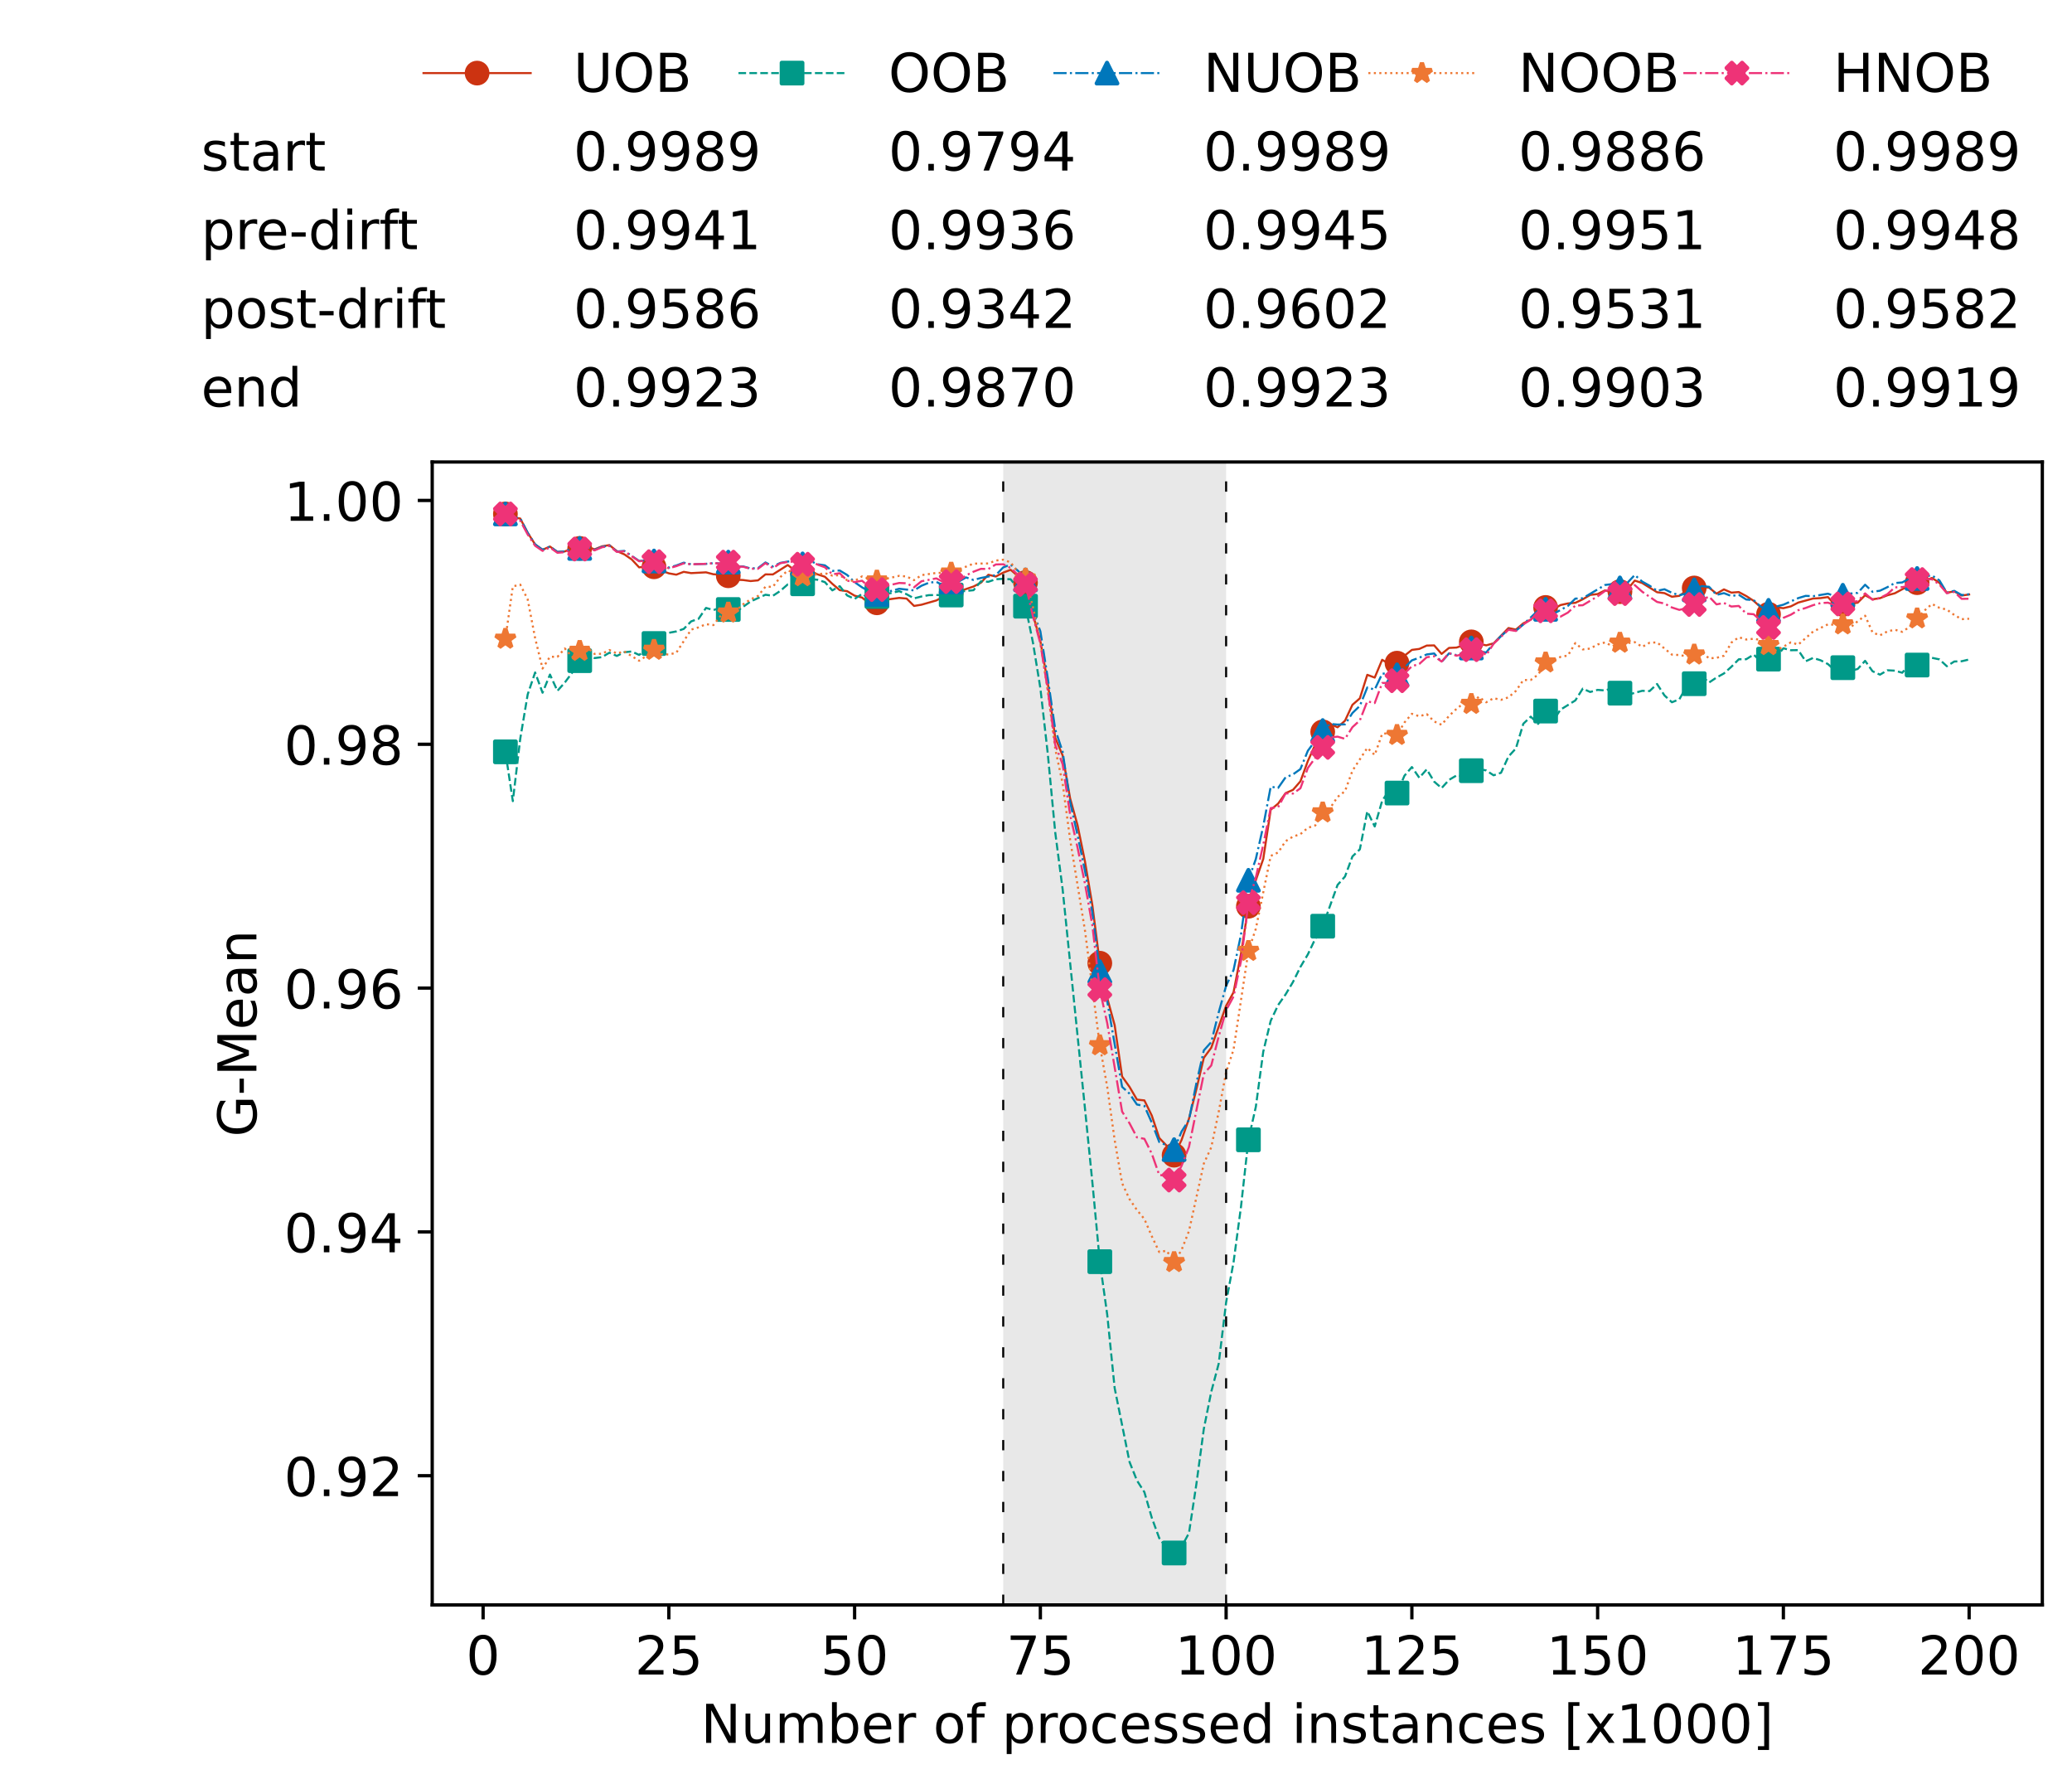 <?xml version="1.0" encoding="utf-8" standalone="no"?>
<!DOCTYPE svg PUBLIC "-//W3C//DTD SVG 1.1//EN"
  "http://www.w3.org/Graphics/SVG/1.1/DTD/svg11.dtd">
<!-- Created with matplotlib (https://matplotlib.org/) -->
<svg height="432.615pt" version="1.1" viewBox="0 0 502.65 432.615" width="502.65pt" xmlns="http://www.w3.org/2000/svg" xmlns:xlink="http://www.w3.org/1999/xlink">
 <defs>
  <style type="text/css">*{stroke-linecap:butt;stroke-linejoin:round;}</style>
 </defs>
 <g id="figure_1">
  <g id="patch_1">
   <path d="M 0 432.615 
L 502.65 432.615 
L 502.65 0 
L 0 0 
z
" style="fill:#ffffff;"/>
  </g>
  <g id="axes_1">
   <g id="patch_2">
    <path d="M 104.85 389.252 
L 495.45 389.252 
L 495.45 112.052 
L 104.85 112.052 
z
" style="fill:#ffffff;"/>
   </g>
   <g id="patch_3">
    <path clip-path="url(#p083292720d)" d="M 297.446 389.252 
L 297.446 112.052 
L 243.372 112.052 
L 243.372 389.252 
z
" style="fill:#d3d3d3;opacity:0.5;"/>
   </g>
   <g id="matplotlib.axis_1">
    <g id="xtick_1">
     <g id="line2d_1">
      <defs>
       <path d="M 0 0 
L 0 3.5 
" id="m457ee5b771" style="stroke:#000000;stroke-width:0.8;"/>
      </defs>
      <g>
       <use style="stroke:#000000;stroke-width:0.8;" x="117.197" xlink:href="#m457ee5b771" y="389.252"/>
      </g>
     </g>
     <g id="text_1">
      <!-- 0 -->
      <g transform="translate(113.061 406.13)scale(0.13 -0.13)">
       <defs>
        <path d="M 31.781 66.406 
Q 24.172 66.406 20.328 58.906 
Q 16.5 51.422 16.5 36.375 
Q 16.5 21.391 20.328 13.891 
Q 24.172 6.391 31.781 6.391 
Q 39.453 6.391 43.281 13.891 
Q 47.125 21.391 47.125 36.375 
Q 47.125 51.422 43.281 58.906 
Q 39.453 66.406 31.781 66.406 
z
M 31.781 74.219 
Q 44.047 74.219 50.516 64.516 
Q 56.984 54.828 56.984 36.375 
Q 56.984 17.969 50.516 8.266 
Q 44.047 -1.422 31.781 -1.422 
Q 19.531 -1.422 13.062 8.266 
Q 6.594 17.969 6.594 36.375 
Q 6.594 54.828 13.062 64.516 
Q 19.531 74.219 31.781 74.219 
z
" id="DejaVuSans-48"/>
       </defs>
       <use xlink:href="#DejaVuSans-48"/>
      </g>
     </g>
    </g>
    <g id="xtick_2">
     <g id="line2d_2">
      <g>
       <use style="stroke:#000000;stroke-width:0.8;" x="162.259" xlink:href="#m457ee5b771" y="389.252"/>
      </g>
     </g>
     <g id="text_2">
      <!-- 25 -->
      <g transform="translate(153.988 406.13)scale(0.13 -0.13)">
       <defs>
        <path d="M 19.188 8.297 
L 53.609 8.297 
L 53.609 0 
L 7.328 0 
L 7.328 8.297 
Q 12.938 14.109 22.625 23.891 
Q 32.328 33.688 34.812 36.531 
Q 39.547 41.844 41.422 45.531 
Q 43.312 49.219 43.312 52.781 
Q 43.312 58.594 39.234 62.25 
Q 35.156 65.922 28.609 65.922 
Q 23.969 65.922 18.812 64.312 
Q 13.672 62.703 7.812 59.422 
L 7.812 69.391 
Q 13.766 71.781 18.938 73 
Q 24.125 74.219 28.422 74.219 
Q 39.75 74.219 46.484 68.547 
Q 53.219 62.891 53.219 53.422 
Q 53.219 48.922 51.531 44.891 
Q 49.859 40.875 45.406 35.406 
Q 44.188 33.984 37.641 27.219 
Q 31.109 20.453 19.188 8.297 
z
" id="DejaVuSans-50"/>
        <path d="M 10.797 72.906 
L 49.516 72.906 
L 49.516 64.594 
L 19.828 64.594 
L 19.828 46.734 
Q 21.969 47.469 24.109 47.828 
Q 26.266 48.188 28.422 48.188 
Q 40.625 48.188 47.75 41.5 
Q 54.891 34.812 54.891 23.391 
Q 54.891 11.625 47.562 5.094 
Q 40.234 -1.422 26.906 -1.422 
Q 22.312 -1.422 17.547 -0.641 
Q 12.797 0.141 7.719 1.703 
L 7.719 11.625 
Q 12.109 9.234 16.797 8.062 
Q 21.484 6.891 26.703 6.891 
Q 35.156 6.891 40.078 11.328 
Q 45.016 15.766 45.016 23.391 
Q 45.016 31 40.078 35.438 
Q 35.156 39.891 26.703 39.891 
Q 22.75 39.891 18.812 39.016 
Q 14.891 38.141 10.797 36.281 
z
" id="DejaVuSans-53"/>
       </defs>
       <use xlink:href="#DejaVuSans-50"/>
       <use x="63.623" xlink:href="#DejaVuSans-53"/>
      </g>
     </g>
    </g>
    <g id="xtick_3">
     <g id="line2d_3">
      <g>
       <use style="stroke:#000000;stroke-width:0.8;" x="207.322" xlink:href="#m457ee5b771" y="389.252"/>
      </g>
     </g>
     <g id="text_3">
      <!-- 50 -->
      <g transform="translate(199.05 406.13)scale(0.13 -0.13)">
       <use xlink:href="#DejaVuSans-53"/>
       <use x="63.623" xlink:href="#DejaVuSans-48"/>
      </g>
     </g>
    </g>
    <g id="xtick_4">
     <g id="line2d_4">
      <g>
       <use style="stroke:#000000;stroke-width:0.8;" x="252.384" xlink:href="#m457ee5b771" y="389.252"/>
      </g>
     </g>
     <g id="text_4">
      <!-- 75 -->
      <g transform="translate(244.113 406.13)scale(0.13 -0.13)">
       <defs>
        <path d="M 8.203 72.906 
L 55.078 72.906 
L 55.078 68.703 
L 28.609 0 
L 18.312 0 
L 43.219 64.594 
L 8.203 64.594 
z
" id="DejaVuSans-55"/>
       </defs>
       <use xlink:href="#DejaVuSans-55"/>
       <use x="63.623" xlink:href="#DejaVuSans-53"/>
      </g>
     </g>
    </g>
    <g id="xtick_5">
     <g id="line2d_5">
      <g>
       <use style="stroke:#000000;stroke-width:0.8;" x="297.446" xlink:href="#m457ee5b771" y="389.252"/>
      </g>
     </g>
     <g id="text_5">
      <!-- 100 -->
      <g transform="translate(285.039 406.13)scale(0.13 -0.13)">
       <defs>
        <path d="M 12.406 8.297 
L 28.516 8.297 
L 28.516 63.922 
L 10.984 60.406 
L 10.984 69.391 
L 28.422 72.906 
L 38.281 72.906 
L 38.281 8.297 
L 54.391 8.297 
L 54.391 0 
L 12.406 0 
z
" id="DejaVuSans-49"/>
       </defs>
       <use xlink:href="#DejaVuSans-49"/>
       <use x="63.623" xlink:href="#DejaVuSans-48"/>
       <use x="127.246" xlink:href="#DejaVuSans-48"/>
      </g>
     </g>
    </g>
    <g id="xtick_6">
     <g id="line2d_6">
      <g>
       <use style="stroke:#000000;stroke-width:0.8;" x="342.509" xlink:href="#m457ee5b771" y="389.252"/>
      </g>
     </g>
     <g id="text_6">
      <!-- 125 -->
      <g transform="translate(330.102 406.13)scale(0.13 -0.13)">
       <use xlink:href="#DejaVuSans-49"/>
       <use x="63.623" xlink:href="#DejaVuSans-50"/>
       <use x="127.246" xlink:href="#DejaVuSans-53"/>
      </g>
     </g>
    </g>
    <g id="xtick_7">
     <g id="line2d_7">
      <g>
       <use style="stroke:#000000;stroke-width:0.8;" x="387.571" xlink:href="#m457ee5b771" y="389.252"/>
      </g>
     </g>
     <g id="text_7">
      <!-- 150 -->
      <g transform="translate(375.164 406.13)scale(0.13 -0.13)">
       <use xlink:href="#DejaVuSans-49"/>
       <use x="63.623" xlink:href="#DejaVuSans-53"/>
       <use x="127.246" xlink:href="#DejaVuSans-48"/>
      </g>
     </g>
    </g>
    <g id="xtick_8">
     <g id="line2d_8">
      <g>
       <use style="stroke:#000000;stroke-width:0.8;" x="432.633" xlink:href="#m457ee5b771" y="389.252"/>
      </g>
     </g>
     <g id="text_8">
      <!-- 175 -->
      <g transform="translate(420.226 406.13)scale(0.13 -0.13)">
       <use xlink:href="#DejaVuSans-49"/>
       <use x="63.623" xlink:href="#DejaVuSans-55"/>
       <use x="127.246" xlink:href="#DejaVuSans-53"/>
      </g>
     </g>
    </g>
    <g id="xtick_9">
     <g id="line2d_9">
      <g>
       <use style="stroke:#000000;stroke-width:0.8;" x="477.695" xlink:href="#m457ee5b771" y="389.252"/>
      </g>
     </g>
     <g id="text_9">
      <!-- 200 -->
      <g transform="translate(465.289 406.13)scale(0.13 -0.13)">
       <use xlink:href="#DejaVuSans-50"/>
       <use x="63.623" xlink:href="#DejaVuSans-48"/>
       <use x="127.246" xlink:href="#DejaVuSans-48"/>
      </g>
     </g>
    </g>
    <g id="text_10">
     <!-- Number of processed instances [x1000] -->
     <g transform="translate(170.025 422.711)scale(0.13 -0.13)">
      <defs>
       <path d="M 9.812 72.906 
L 23.094 72.906 
L 55.422 11.922 
L 55.422 72.906 
L 64.984 72.906 
L 64.984 0 
L 51.703 0 
L 19.391 60.984 
L 19.391 0 
L 9.812 0 
z
" id="DejaVuSans-78"/>
       <path d="M 8.5 21.578 
L 8.5 54.688 
L 17.484 54.688 
L 17.484 21.922 
Q 17.484 14.156 20.5 10.266 
Q 23.531 6.391 29.594 6.391 
Q 36.859 6.391 41.078 11.031 
Q 45.312 15.672 45.312 23.688 
L 45.312 54.688 
L 54.297 54.688 
L 54.297 0 
L 45.312 0 
L 45.312 8.406 
Q 42.047 3.422 37.719 1 
Q 33.406 -1.422 27.688 -1.422 
Q 18.266 -1.422 13.375 4.438 
Q 8.5 10.297 8.5 21.578 
z
M 31.109 56 
z
" id="DejaVuSans-117"/>
       <path d="M 52 44.188 
Q 55.375 50.25 60.062 53.125 
Q 64.75 56 71.094 56 
Q 79.641 56 84.281 50.016 
Q 88.922 44.047 88.922 33.016 
L 88.922 0 
L 79.891 0 
L 79.891 32.719 
Q 79.891 40.578 77.094 44.375 
Q 74.312 48.188 68.609 48.188 
Q 61.625 48.188 57.562 43.547 
Q 53.516 38.922 53.516 30.906 
L 53.516 0 
L 44.484 0 
L 44.484 32.719 
Q 44.484 40.625 41.703 44.406 
Q 38.922 48.188 33.109 48.188 
Q 26.219 48.188 22.156 43.531 
Q 18.109 38.875 18.109 30.906 
L 18.109 0 
L 9.078 0 
L 9.078 54.688 
L 18.109 54.688 
L 18.109 46.188 
Q 21.188 51.219 25.484 53.609 
Q 29.781 56 35.688 56 
Q 41.656 56 45.828 52.969 
Q 50 49.953 52 44.188 
z
" id="DejaVuSans-109"/>
       <path d="M 48.688 27.297 
Q 48.688 37.203 44.609 42.844 
Q 40.531 48.484 33.406 48.484 
Q 26.266 48.484 22.188 42.844 
Q 18.109 37.203 18.109 27.297 
Q 18.109 17.391 22.188 11.75 
Q 26.266 6.109 33.406 6.109 
Q 40.531 6.109 44.609 11.75 
Q 48.688 17.391 48.688 27.297 
z
M 18.109 46.391 
Q 20.953 51.266 25.266 53.625 
Q 29.594 56 35.594 56 
Q 45.562 56 51.781 48.094 
Q 58.016 40.188 58.016 27.297 
Q 58.016 14.406 51.781 6.484 
Q 45.562 -1.422 35.594 -1.422 
Q 29.594 -1.422 25.266 0.953 
Q 20.953 3.328 18.109 8.203 
L 18.109 0 
L 9.078 0 
L 9.078 75.984 
L 18.109 75.984 
z
" id="DejaVuSans-98"/>
       <path d="M 56.203 29.594 
L 56.203 25.203 
L 14.891 25.203 
Q 15.484 15.922 20.484 11.062 
Q 25.484 6.203 34.422 6.203 
Q 39.594 6.203 44.453 7.469 
Q 49.312 8.734 54.109 11.281 
L 54.109 2.781 
Q 49.266 0.734 44.188 -0.344 
Q 39.109 -1.422 33.891 -1.422 
Q 20.797 -1.422 13.156 6.188 
Q 5.516 13.812 5.516 26.812 
Q 5.516 40.234 12.766 48.109 
Q 20.016 56 32.328 56 
Q 43.359 56 49.781 48.891 
Q 56.203 41.797 56.203 29.594 
z
M 47.219 32.234 
Q 47.125 39.594 43.094 43.984 
Q 39.062 48.391 32.422 48.391 
Q 24.906 48.391 20.391 44.141 
Q 15.875 39.891 15.188 32.172 
z
" id="DejaVuSans-101"/>
       <path d="M 41.109 46.297 
Q 39.594 47.172 37.812 47.578 
Q 36.031 48 33.891 48 
Q 26.266 48 22.188 43.047 
Q 18.109 38.094 18.109 28.812 
L 18.109 0 
L 9.078 0 
L 9.078 54.688 
L 18.109 54.688 
L 18.109 46.188 
Q 20.953 51.172 25.484 53.578 
Q 30.031 56 36.531 56 
Q 37.453 56 38.578 55.875 
Q 39.703 55.766 41.062 55.516 
z
" id="DejaVuSans-114"/>
       <path id="DejaVuSans-32"/>
       <path d="M 30.609 48.391 
Q 23.391 48.391 19.188 42.75 
Q 14.984 37.109 14.984 27.297 
Q 14.984 17.484 19.156 11.844 
Q 23.344 6.203 30.609 6.203 
Q 37.797 6.203 41.984 11.859 
Q 46.188 17.531 46.188 27.297 
Q 46.188 37.016 41.984 42.703 
Q 37.797 48.391 30.609 48.391 
z
M 30.609 56 
Q 42.328 56 49.016 48.375 
Q 55.719 40.766 55.719 27.297 
Q 55.719 13.875 49.016 6.219 
Q 42.328 -1.422 30.609 -1.422 
Q 18.844 -1.422 12.172 6.219 
Q 5.516 13.875 5.516 27.297 
Q 5.516 40.766 12.172 48.375 
Q 18.844 56 30.609 56 
z
" id="DejaVuSans-111"/>
       <path d="M 37.109 75.984 
L 37.109 68.5 
L 28.516 68.5 
Q 23.688 68.5 21.797 66.547 
Q 19.922 64.594 19.922 59.516 
L 19.922 54.688 
L 34.719 54.688 
L 34.719 47.703 
L 19.922 47.703 
L 19.922 0 
L 10.891 0 
L 10.891 47.703 
L 2.297 47.703 
L 2.297 54.688 
L 10.891 54.688 
L 10.891 58.5 
Q 10.891 67.625 15.141 71.797 
Q 19.391 75.984 28.609 75.984 
z
" id="DejaVuSans-102"/>
       <path d="M 18.109 8.203 
L 18.109 -20.797 
L 9.078 -20.797 
L 9.078 54.688 
L 18.109 54.688 
L 18.109 46.391 
Q 20.953 51.266 25.266 53.625 
Q 29.594 56 35.594 56 
Q 45.562 56 51.781 48.094 
Q 58.016 40.188 58.016 27.297 
Q 58.016 14.406 51.781 6.484 
Q 45.562 -1.422 35.594 -1.422 
Q 29.594 -1.422 25.266 0.953 
Q 20.953 3.328 18.109 8.203 
z
M 48.688 27.297 
Q 48.688 37.203 44.609 42.844 
Q 40.531 48.484 33.406 48.484 
Q 26.266 48.484 22.188 42.844 
Q 18.109 37.203 18.109 27.297 
Q 18.109 17.391 22.188 11.75 
Q 26.266 6.109 33.406 6.109 
Q 40.531 6.109 44.609 11.75 
Q 48.688 17.391 48.688 27.297 
z
" id="DejaVuSans-112"/>
       <path d="M 48.781 52.594 
L 48.781 44.188 
Q 44.969 46.297 41.141 47.344 
Q 37.312 48.391 33.406 48.391 
Q 24.656 48.391 19.812 42.844 
Q 14.984 37.312 14.984 27.297 
Q 14.984 17.281 19.812 11.734 
Q 24.656 6.203 33.406 6.203 
Q 37.312 6.203 41.141 7.25 
Q 44.969 8.297 48.781 10.406 
L 48.781 2.094 
Q 45.016 0.344 40.984 -0.531 
Q 36.969 -1.422 32.422 -1.422 
Q 20.062 -1.422 12.781 6.344 
Q 5.516 14.109 5.516 27.297 
Q 5.516 40.672 12.859 48.328 
Q 20.219 56 33.016 56 
Q 37.156 56 41.109 55.141 
Q 45.062 54.297 48.781 52.594 
z
" id="DejaVuSans-99"/>
       <path d="M 44.281 53.078 
L 44.281 44.578 
Q 40.484 46.531 36.375 47.5 
Q 32.281 48.484 27.875 48.484 
Q 21.188 48.484 17.844 46.438 
Q 14.5 44.391 14.5 40.281 
Q 14.5 37.156 16.891 35.375 
Q 19.281 33.594 26.516 31.984 
L 29.594 31.297 
Q 39.156 29.25 43.188 25.516 
Q 47.219 21.781 47.219 15.094 
Q 47.219 7.469 41.188 3.016 
Q 35.156 -1.422 24.609 -1.422 
Q 20.219 -1.422 15.453 -0.562 
Q 10.688 0.297 5.422 2 
L 5.422 11.281 
Q 10.406 8.688 15.234 7.391 
Q 20.062 6.109 24.812 6.109 
Q 31.156 6.109 34.562 8.281 
Q 37.984 10.453 37.984 14.406 
Q 37.984 18.062 35.516 20.016 
Q 33.062 21.969 24.703 23.781 
L 21.578 24.516 
Q 13.234 26.266 9.516 29.906 
Q 5.812 33.547 5.812 39.891 
Q 5.812 47.609 11.281 51.797 
Q 16.75 56 26.812 56 
Q 31.781 56 36.172 55.266 
Q 40.578 54.547 44.281 53.078 
z
" id="DejaVuSans-115"/>
       <path d="M 45.406 46.391 
L 45.406 75.984 
L 54.391 75.984 
L 54.391 0 
L 45.406 0 
L 45.406 8.203 
Q 42.578 3.328 38.25 0.953 
Q 33.938 -1.422 27.875 -1.422 
Q 17.969 -1.422 11.734 6.484 
Q 5.516 14.406 5.516 27.297 
Q 5.516 40.188 11.734 48.094 
Q 17.969 56 27.875 56 
Q 33.938 56 38.25 53.625 
Q 42.578 51.266 45.406 46.391 
z
M 14.797 27.297 
Q 14.797 17.391 18.875 11.75 
Q 22.953 6.109 30.078 6.109 
Q 37.203 6.109 41.297 11.75 
Q 45.406 17.391 45.406 27.297 
Q 45.406 37.203 41.297 42.844 
Q 37.203 48.484 30.078 48.484 
Q 22.953 48.484 18.875 42.844 
Q 14.797 37.203 14.797 27.297 
z
" id="DejaVuSans-100"/>
       <path d="M 9.422 54.688 
L 18.406 54.688 
L 18.406 0 
L 9.422 0 
z
M 9.422 75.984 
L 18.406 75.984 
L 18.406 64.594 
L 9.422 64.594 
z
" id="DejaVuSans-105"/>
       <path d="M 54.891 33.016 
L 54.891 0 
L 45.906 0 
L 45.906 32.719 
Q 45.906 40.484 42.875 44.328 
Q 39.844 48.188 33.797 48.188 
Q 26.516 48.188 22.312 43.547 
Q 18.109 38.922 18.109 30.906 
L 18.109 0 
L 9.078 0 
L 9.078 54.688 
L 18.109 54.688 
L 18.109 46.188 
Q 21.344 51.125 25.703 53.562 
Q 30.078 56 35.797 56 
Q 45.219 56 50.047 50.172 
Q 54.891 44.344 54.891 33.016 
z
" id="DejaVuSans-110"/>
       <path d="M 18.312 70.219 
L 18.312 54.688 
L 36.812 54.688 
L 36.812 47.703 
L 18.312 47.703 
L 18.312 18.016 
Q 18.312 11.328 20.141 9.422 
Q 21.969 7.516 27.594 7.516 
L 36.812 7.516 
L 36.812 0 
L 27.594 0 
Q 17.188 0 13.234 3.875 
Q 9.281 7.766 9.281 18.016 
L 9.281 47.703 
L 2.688 47.703 
L 2.688 54.688 
L 9.281 54.688 
L 9.281 70.219 
z
" id="DejaVuSans-116"/>
       <path d="M 34.281 27.484 
Q 23.391 27.484 19.188 25 
Q 14.984 22.516 14.984 16.5 
Q 14.984 11.719 18.141 8.906 
Q 21.297 6.109 26.703 6.109 
Q 34.188 6.109 38.703 11.406 
Q 43.219 16.703 43.219 25.484 
L 43.219 27.484 
z
M 52.203 31.203 
L 52.203 0 
L 43.219 0 
L 43.219 8.297 
Q 40.141 3.328 35.547 0.953 
Q 30.953 -1.422 24.312 -1.422 
Q 15.922 -1.422 10.953 3.297 
Q 6 8.016 6 15.922 
Q 6 25.141 12.172 29.828 
Q 18.359 34.516 30.609 34.516 
L 43.219 34.516 
L 43.219 35.406 
Q 43.219 41.609 39.141 45 
Q 35.062 48.391 27.688 48.391 
Q 23 48.391 18.547 47.266 
Q 14.109 46.141 10.016 43.891 
L 10.016 52.203 
Q 14.938 54.109 19.578 55.047 
Q 24.219 56 28.609 56 
Q 40.484 56 46.344 49.844 
Q 52.203 43.703 52.203 31.203 
z
" id="DejaVuSans-97"/>
       <path d="M 8.594 75.984 
L 29.297 75.984 
L 29.297 69 
L 17.578 69 
L 17.578 -6.203 
L 29.297 -6.203 
L 29.297 -13.188 
L 8.594 -13.188 
z
" id="DejaVuSans-91"/>
       <path d="M 54.891 54.688 
L 35.109 28.078 
L 55.906 0 
L 45.312 0 
L 29.391 21.484 
L 13.484 0 
L 2.875 0 
L 24.125 28.609 
L 4.688 54.688 
L 15.281 54.688 
L 29.781 35.203 
L 44.281 54.688 
z
" id="DejaVuSans-120"/>
       <path d="M 30.422 75.984 
L 30.422 -13.188 
L 9.719 -13.188 
L 9.719 -6.203 
L 21.391 -6.203 
L 21.391 69 
L 9.719 69 
L 9.719 75.984 
z
" id="DejaVuSans-93"/>
      </defs>
      <use xlink:href="#DejaVuSans-78"/>
      <use x="74.805" xlink:href="#DejaVuSans-117"/>
      <use x="138.184" xlink:href="#DejaVuSans-109"/>
      <use x="235.596" xlink:href="#DejaVuSans-98"/>
      <use x="299.072" xlink:href="#DejaVuSans-101"/>
      <use x="360.596" xlink:href="#DejaVuSans-114"/>
      <use x="401.709" xlink:href="#DejaVuSans-32"/>
      <use x="433.496" xlink:href="#DejaVuSans-111"/>
      <use x="494.678" xlink:href="#DejaVuSans-102"/>
      <use x="529.883" xlink:href="#DejaVuSans-32"/>
      <use x="561.67" xlink:href="#DejaVuSans-112"/>
      <use x="625.146" xlink:href="#DejaVuSans-114"/>
      <use x="664.01" xlink:href="#DejaVuSans-111"/>
      <use x="725.191" xlink:href="#DejaVuSans-99"/>
      <use x="780.172" xlink:href="#DejaVuSans-101"/>
      <use x="841.695" xlink:href="#DejaVuSans-115"/>
      <use x="893.795" xlink:href="#DejaVuSans-115"/>
      <use x="945.895" xlink:href="#DejaVuSans-101"/>
      <use x="1007.418" xlink:href="#DejaVuSans-100"/>
      <use x="1070.895" xlink:href="#DejaVuSans-32"/>
      <use x="1102.682" xlink:href="#DejaVuSans-105"/>
      <use x="1130.465" xlink:href="#DejaVuSans-110"/>
      <use x="1193.844" xlink:href="#DejaVuSans-115"/>
      <use x="1245.943" xlink:href="#DejaVuSans-116"/>
      <use x="1285.152" xlink:href="#DejaVuSans-97"/>
      <use x="1346.432" xlink:href="#DejaVuSans-110"/>
      <use x="1409.811" xlink:href="#DejaVuSans-99"/>
      <use x="1464.791" xlink:href="#DejaVuSans-101"/>
      <use x="1526.314" xlink:href="#DejaVuSans-115"/>
      <use x="1578.414" xlink:href="#DejaVuSans-32"/>
      <use x="1610.201" xlink:href="#DejaVuSans-91"/>
      <use x="1649.215" xlink:href="#DejaVuSans-120"/>
      <use x="1708.395" xlink:href="#DejaVuSans-49"/>
      <use x="1772.018" xlink:href="#DejaVuSans-48"/>
      <use x="1835.641" xlink:href="#DejaVuSans-48"/>
      <use x="1899.264" xlink:href="#DejaVuSans-48"/>
      <use x="1962.887" xlink:href="#DejaVuSans-93"/>
     </g>
    </g>
   </g>
   <g id="matplotlib.axis_2">
    <g id="ytick_1">
     <g id="line2d_10">
      <defs>
       <path d="M 0 0 
L -3.5 0 
" id="m5f53a31d5c" style="stroke:#000000;stroke-width:0.8;"/>
      </defs>
      <g>
       <use style="stroke:#000000;stroke-width:0.8;" x="104.85" xlink:href="#m5f53a31d5c" y="357.917"/>
      </g>
     </g>
     <g id="text_11">
      <!-- 0.92 -->
      <g transform="translate(68.905 362.856)scale(0.13 -0.13)">
       <defs>
        <path d="M 10.688 12.406 
L 21 12.406 
L 21 0 
L 10.688 0 
z
" id="DejaVuSans-46"/>
        <path d="M 10.984 1.516 
L 10.984 10.5 
Q 14.703 8.734 18.5 7.812 
Q 22.312 6.891 25.984 6.891 
Q 35.75 6.891 40.891 13.453 
Q 46.047 20.016 46.781 33.406 
Q 43.953 29.203 39.594 26.953 
Q 35.25 24.703 29.984 24.703 
Q 19.047 24.703 12.672 31.312 
Q 6.297 37.938 6.297 49.422 
Q 6.297 60.641 12.938 67.422 
Q 19.578 74.219 30.609 74.219 
Q 43.266 74.219 49.922 64.516 
Q 56.594 54.828 56.594 36.375 
Q 56.594 19.141 48.406 8.859 
Q 40.234 -1.422 26.422 -1.422 
Q 22.703 -1.422 18.891 -0.688 
Q 15.094 0.047 10.984 1.516 
z
M 30.609 32.422 
Q 37.25 32.422 41.125 36.953 
Q 45.016 41.5 45.016 49.422 
Q 45.016 57.281 41.125 61.844 
Q 37.25 66.406 30.609 66.406 
Q 23.969 66.406 20.094 61.844 
Q 16.219 57.281 16.219 49.422 
Q 16.219 41.5 20.094 36.953 
Q 23.969 32.422 30.609 32.422 
z
" id="DejaVuSans-57"/>
       </defs>
       <use xlink:href="#DejaVuSans-48"/>
       <use x="63.623" xlink:href="#DejaVuSans-46"/>
       <use x="95.41" xlink:href="#DejaVuSans-57"/>
       <use x="159.033" xlink:href="#DejaVuSans-50"/>
      </g>
     </g>
    </g>
    <g id="ytick_2">
     <g id="line2d_11">
      <g>
       <use style="stroke:#000000;stroke-width:0.8;" x="104.85" xlink:href="#m5f53a31d5c" y="298.78"/>
      </g>
     </g>
     <g id="text_12">
      <!-- 0.94 -->
      <g transform="translate(68.905 303.719)scale(0.13 -0.13)">
       <defs>
        <path d="M 37.797 64.312 
L 12.891 25.391 
L 37.797 25.391 
z
M 35.203 72.906 
L 47.609 72.906 
L 47.609 25.391 
L 58.016 25.391 
L 58.016 17.188 
L 47.609 17.188 
L 47.609 0 
L 37.797 0 
L 37.797 17.188 
L 4.891 17.188 
L 4.891 26.703 
z
" id="DejaVuSans-52"/>
       </defs>
       <use xlink:href="#DejaVuSans-48"/>
       <use x="63.623" xlink:href="#DejaVuSans-46"/>
       <use x="95.41" xlink:href="#DejaVuSans-57"/>
       <use x="159.033" xlink:href="#DejaVuSans-52"/>
      </g>
     </g>
    </g>
    <g id="ytick_3">
     <g id="line2d_12">
      <g>
       <use style="stroke:#000000;stroke-width:0.8;" x="104.85" xlink:href="#m5f53a31d5c" y="239.644"/>
      </g>
     </g>
     <g id="text_13">
      <!-- 0.96 -->
      <g transform="translate(68.905 244.583)scale(0.13 -0.13)">
       <defs>
        <path d="M 33.016 40.375 
Q 26.375 40.375 22.484 35.828 
Q 18.609 31.297 18.609 23.391 
Q 18.609 15.531 22.484 10.953 
Q 26.375 6.391 33.016 6.391 
Q 39.656 6.391 43.531 10.953 
Q 47.406 15.531 47.406 23.391 
Q 47.406 31.297 43.531 35.828 
Q 39.656 40.375 33.016 40.375 
z
M 52.594 71.297 
L 52.594 62.312 
Q 48.875 64.062 45.094 64.984 
Q 41.312 65.922 37.594 65.922 
Q 27.828 65.922 22.672 59.328 
Q 17.531 52.734 16.797 39.406 
Q 19.672 43.656 24.016 45.922 
Q 28.375 48.188 33.594 48.188 
Q 44.578 48.188 50.953 41.516 
Q 57.328 34.859 57.328 23.391 
Q 57.328 12.156 50.688 5.359 
Q 44.047 -1.422 33.016 -1.422 
Q 20.359 -1.422 13.672 8.266 
Q 6.984 17.969 6.984 36.375 
Q 6.984 53.656 15.188 63.938 
Q 23.391 74.219 37.203 74.219 
Q 40.922 74.219 44.703 73.484 
Q 48.484 72.75 52.594 71.297 
z
" id="DejaVuSans-54"/>
       </defs>
       <use xlink:href="#DejaVuSans-48"/>
       <use x="63.623" xlink:href="#DejaVuSans-46"/>
       <use x="95.41" xlink:href="#DejaVuSans-57"/>
       <use x="159.033" xlink:href="#DejaVuSans-54"/>
      </g>
     </g>
    </g>
    <g id="ytick_4">
     <g id="line2d_13">
      <g>
       <use style="stroke:#000000;stroke-width:0.8;" x="104.85" xlink:href="#m5f53a31d5c" y="180.508"/>
      </g>
     </g>
     <g id="text_14">
      <!-- 0.98 -->
      <g transform="translate(68.905 185.447)scale(0.13 -0.13)">
       <defs>
        <path d="M 31.781 34.625 
Q 24.75 34.625 20.719 30.859 
Q 16.703 27.094 16.703 20.516 
Q 16.703 13.922 20.719 10.156 
Q 24.75 6.391 31.781 6.391 
Q 38.812 6.391 42.859 10.172 
Q 46.922 13.969 46.922 20.516 
Q 46.922 27.094 42.891 30.859 
Q 38.875 34.625 31.781 34.625 
z
M 21.922 38.812 
Q 15.578 40.375 12.031 44.719 
Q 8.5 49.078 8.5 55.328 
Q 8.5 64.062 14.719 69.141 
Q 20.953 74.219 31.781 74.219 
Q 42.672 74.219 48.875 69.141 
Q 55.078 64.062 55.078 55.328 
Q 55.078 49.078 51.531 44.719 
Q 48 40.375 41.703 38.812 
Q 48.828 37.156 52.797 32.312 
Q 56.781 27.484 56.781 20.516 
Q 56.781 9.906 50.312 4.234 
Q 43.844 -1.422 31.781 -1.422 
Q 19.734 -1.422 13.25 4.234 
Q 6.781 9.906 6.781 20.516 
Q 6.781 27.484 10.781 32.312 
Q 14.797 37.156 21.922 38.812 
z
M 18.312 54.391 
Q 18.312 48.734 21.844 45.562 
Q 25.391 42.391 31.781 42.391 
Q 38.141 42.391 41.719 45.562 
Q 45.312 48.734 45.312 54.391 
Q 45.312 60.062 41.719 63.234 
Q 38.141 66.406 31.781 66.406 
Q 25.391 66.406 21.844 63.234 
Q 18.312 60.062 18.312 54.391 
z
" id="DejaVuSans-56"/>
       </defs>
       <use xlink:href="#DejaVuSans-48"/>
       <use x="63.623" xlink:href="#DejaVuSans-46"/>
       <use x="95.41" xlink:href="#DejaVuSans-57"/>
       <use x="159.033" xlink:href="#DejaVuSans-56"/>
      </g>
     </g>
    </g>
    <g id="ytick_5">
     <g id="line2d_14">
      <g>
       <use style="stroke:#000000;stroke-width:0.8;" x="104.85" xlink:href="#m5f53a31d5c" y="121.372"/>
      </g>
     </g>
     <g id="text_15">
      <!-- 1.00 -->
      <g transform="translate(68.905 126.311)scale(0.13 -0.13)">
       <use xlink:href="#DejaVuSans-49"/>
       <use x="63.623" xlink:href="#DejaVuSans-46"/>
       <use x="95.41" xlink:href="#DejaVuSans-48"/>
       <use x="159.033" xlink:href="#DejaVuSans-48"/>
      </g>
     </g>
    </g>
    <g id="text_16">
     <!-- G-Mean -->
     <g transform="translate(62.201 275.744)rotate(-90)scale(0.13 -0.13)">
      <defs>
       <path d="M 59.516 10.406 
L 59.516 29.984 
L 43.406 29.984 
L 43.406 38.094 
L 69.281 38.094 
L 69.281 6.781 
Q 63.578 2.734 56.688 0.656 
Q 49.812 -1.422 42 -1.422 
Q 24.906 -1.422 15.25 8.562 
Q 5.609 18.562 5.609 36.375 
Q 5.609 54.25 15.25 64.234 
Q 24.906 74.219 42 74.219 
Q 49.125 74.219 55.547 72.453 
Q 61.969 70.703 67.391 67.281 
L 67.391 56.781 
Q 61.922 61.422 55.766 63.766 
Q 49.609 66.109 42.828 66.109 
Q 29.438 66.109 22.719 58.641 
Q 16.016 51.172 16.016 36.375 
Q 16.016 21.625 22.719 14.156 
Q 29.438 6.688 42.828 6.688 
Q 48.047 6.688 52.141 7.594 
Q 56.25 8.5 59.516 10.406 
z
" id="DejaVuSans-71"/>
       <path d="M 4.891 31.391 
L 31.203 31.391 
L 31.203 23.391 
L 4.891 23.391 
z
" id="DejaVuSans-45"/>
       <path d="M 9.812 72.906 
L 24.516 72.906 
L 43.109 23.297 
L 61.812 72.906 
L 76.516 72.906 
L 76.516 0 
L 66.891 0 
L 66.891 64.016 
L 48.094 14.016 
L 38.188 14.016 
L 19.391 64.016 
L 19.391 0 
L 9.812 0 
z
" id="DejaVuSans-77"/>
      </defs>
      <use xlink:href="#DejaVuSans-71"/>
      <use x="77.49" xlink:href="#DejaVuSans-45"/>
      <use x="113.574" xlink:href="#DejaVuSans-77"/>
      <use x="199.854" xlink:href="#DejaVuSans-101"/>
      <use x="261.377" xlink:href="#DejaVuSans-97"/>
      <use x="322.656" xlink:href="#DejaVuSans-110"/>
     </g>
    </g>
   </g>
   <g id="line2d_15"/>
   <g id="line2d_16"/>
   <g id="line2d_17"/>
   <g id="line2d_18"/>
   <g id="line2d_19"/>
   <g id="line2d_20">
    <path clip-path="url(#p083292720d)" d="M 122.605 124.652 
L 124.407 125.451 
L 126.21 125.763 
L 128.012 129.217 
L 129.815 132.041 
L 131.617 133.335 
L 133.419 132.56 
L 135.222 133.866 
L 137.024 133.742 
L 138.827 133.005 
L 140.629 133.011 
L 142.432 132.583 
L 144.234 133.236 
L 146.037 132.504 
L 147.839 132.205 
L 149.642 133.658 
L 151.444 134.446 
L 153.247 135.678 
L 155.049 137.605 
L 156.852 137.38 
L 158.654 137.465 
L 160.457 138.4 
L 162.259 139.057 
L 164.062 139.374 
L 165.864 138.692 
L 167.667 139.002 
L 171.272 138.81 
L 173.074 139.281 
L 174.877 139.359 
L 176.679 139.643 
L 178.482 140.597 
L 180.284 140.68 
L 182.087 140.926 
L 183.889 140.758 
L 185.692 139.305 
L 187.494 139.321 
L 191.099 137.041 
L 192.902 138.384 
L 194.704 139.211 
L 196.507 138.444 
L 198.309 139.296 
L 200.112 139.881 
L 201.914 141.594 
L 203.717 143.132 
L 205.519 143.386 
L 207.322 144.47 
L 209.124 144.926 
L 210.927 146.397 
L 212.729 146.203 
L 214.532 145.505 
L 218.137 145.014 
L 219.939 145.174 
L 221.742 146.96 
L 223.544 146.664 
L 227.149 145.629 
L 230.754 143.715 
L 232.557 143.466 
L 236.162 142.253 
L 237.964 141.319 
L 239.767 139.393 
L 241.569 139.83 
L 243.372 138.879 
L 245.174 138.198 
L 248.779 141.311 
L 250.581 149.032 
L 252.384 155.481 
L 254.186 165.647 
L 255.989 178.938 
L 257.791 183.236 
L 259.594 193.603 
L 261.396 200.112 
L 263.199 208.912 
L 265.001 219.558 
L 266.804 233.61 
L 268.606 242.061 
L 270.409 248.642 
L 272.211 261.086 
L 274.014 263.61 
L 275.816 266.695 
L 277.619 266.887 
L 279.421 270.585 
L 281.224 275.994 
L 283.026 277.874 
L 284.829 280.175 
L 286.631 276.497 
L 288.434 271.336 
L 290.236 264.182 
L 292.039 256.555 
L 293.841 254.11 
L 297.446 243.93 
L 299.249 240.662 
L 301.051 231.336 
L 302.854 219.797 
L 304.656 213.471 
L 306.459 208.319 
L 308.261 196.393 
L 310.064 194.908 
L 311.866 192.369 
L 313.669 191.57 
L 315.471 189.497 
L 317.274 184.581 
L 319.076 180.572 
L 320.879 177.502 
L 322.681 175.596 
L 324.484 176.391 
L 326.286 174.8 
L 328.089 170.939 
L 329.891 169.368 
L 331.694 163.667 
L 333.496 164.34 
L 335.299 160.018 
L 337.101 161.125 
L 338.904 160.838 
L 340.706 159.044 
L 342.509 157.62 
L 344.311 157.388 
L 346.114 156.572 
L 347.916 156.53 
L 349.719 158.596 
L 351.521 157.14 
L 353.324 157.057 
L 355.126 156.471 
L 356.928 155.675 
L 360.533 156.521 
L 362.336 156.034 
L 365.941 152.322 
L 367.743 152.692 
L 369.546 151.178 
L 371.348 150.275 
L 373.151 148.695 
L 374.953 147.329 
L 376.756 147.823 
L 378.558 146.752 
L 380.361 146.352 
L 382.163 146.205 
L 383.966 145.349 
L 385.768 144.29 
L 387.571 144.077 
L 389.373 143.183 
L 391.176 143.671 
L 392.978 143.497 
L 394.781 142.974 
L 396.583 140.811 
L 398.386 141.402 
L 401.991 143.633 
L 403.793 143.858 
L 405.596 144.734 
L 407.398 144.509 
L 409.201 143.221 
L 411.003 142.606 
L 412.806 142.356 
L 414.608 142.521 
L 416.411 143.977 
L 418.213 142.949 
L 420.016 143.734 
L 421.818 143.593 
L 423.621 144.56 
L 425.423 145.725 
L 429.028 148.982 
L 430.831 147.299 
L 432.633 147.504 
L 434.436 147.068 
L 436.238 146.144 
L 439.843 145.164 
L 441.646 145.062 
L 443.448 144.806 
L 445.251 146.834 
L 450.658 146.176 
L 452.461 144.363 
L 454.263 145.348 
L 456.066 145.083 
L 457.868 144.38 
L 459.671 143.886 
L 463.276 141.943 
L 465.078 141.318 
L 466.881 140.834 
L 468.683 140.172 
L 470.485 141.355 
L 472.288 143.744 
L 474.09 143.433 
L 475.893 144.447 
L 477.695 144.174 
L 477.695 144.174 
" style="fill:none;stroke:#cc3311;stroke-linecap:square;stroke-width:0.5;"/>
    <defs>
     <path d="M 0 2.5 
C 0.663 2.5 1.299 2.237 1.768 1.768 
C 2.237 1.299 2.5 0.663 2.5 0 
C 2.5 -0.663 2.237 -1.299 1.768 -1.768 
C 1.299 -2.237 0.663 -2.5 0 -2.5 
C -0.663 -2.5 -1.299 -2.237 -1.768 -1.768 
C -2.237 -1.299 -2.5 -0.663 -2.5 0 
C -2.5 0.663 -2.237 1.299 -1.768 1.768 
C -1.299 2.237 -0.663 2.5 0 2.5 
z
" id="ma8d878cee0" style="stroke:#cc3311;"/>
    </defs>
    <g clip-path="url(#p083292720d)">
     <use style="fill:#cc3311;stroke:#cc3311;" x="122.605" xlink:href="#ma8d878cee0" y="124.652"/>
     <use style="fill:#cc3311;stroke:#cc3311;" x="140.629" xlink:href="#ma8d878cee0" y="133.011"/>
     <use style="fill:#cc3311;stroke:#cc3311;" x="158.654" xlink:href="#ma8d878cee0" y="137.465"/>
     <use style="fill:#cc3311;stroke:#cc3311;" x="176.679" xlink:href="#ma8d878cee0" y="139.643"/>
     <use style="fill:#cc3311;stroke:#cc3311;" x="194.704" xlink:href="#ma8d878cee0" y="139.211"/>
     <use style="fill:#cc3311;stroke:#cc3311;" x="212.729" xlink:href="#ma8d878cee0" y="146.203"/>
     <use style="fill:#cc3311;stroke:#cc3311;" x="230.754" xlink:href="#ma8d878cee0" y="143.715"/>
     <use style="fill:#cc3311;stroke:#cc3311;" x="248.779" xlink:href="#ma8d878cee0" y="141.311"/>
     <use style="fill:#cc3311;stroke:#cc3311;" x="266.804" xlink:href="#ma8d878cee0" y="233.61"/>
     <use style="fill:#cc3311;stroke:#cc3311;" x="284.829" xlink:href="#ma8d878cee0" y="280.175"/>
     <use style="fill:#cc3311;stroke:#cc3311;" x="302.854" xlink:href="#ma8d878cee0" y="219.797"/>
     <use style="fill:#cc3311;stroke:#cc3311;" x="320.879" xlink:href="#ma8d878cee0" y="177.502"/>
     <use style="fill:#cc3311;stroke:#cc3311;" x="338.904" xlink:href="#ma8d878cee0" y="160.838"/>
     <use style="fill:#cc3311;stroke:#cc3311;" x="356.928" xlink:href="#ma8d878cee0" y="155.675"/>
     <use style="fill:#cc3311;stroke:#cc3311;" x="374.953" xlink:href="#ma8d878cee0" y="147.329"/>
     <use style="fill:#cc3311;stroke:#cc3311;" x="392.978" xlink:href="#ma8d878cee0" y="143.497"/>
     <use style="fill:#cc3311;stroke:#cc3311;" x="411.003" xlink:href="#ma8d878cee0" y="142.606"/>
     <use style="fill:#cc3311;stroke:#cc3311;" x="429.028" xlink:href="#ma8d878cee0" y="148.982"/>
     <use style="fill:#cc3311;stroke:#cc3311;" x="447.053" xlink:href="#ma8d878cee0" y="146.588"/>
     <use style="fill:#cc3311;stroke:#cc3311;" x="465.078" xlink:href="#ma8d878cee0" y="141.318"/>
    </g>
   </g>
   <g id="line2d_21"/>
   <g id="line2d_22"/>
   <g id="line2d_23"/>
   <g id="line2d_24"/>
   <g id="line2d_25">
    <path clip-path="url(#p083292720d)" d="M 122.605 182.344 
L 124.407 194.301 
L 126.21 179.151 
L 128.012 168.428 
L 129.815 163.091 
L 131.617 168.009 
L 133.419 163.6 
L 135.222 167.555 
L 137.024 165.532 
L 138.827 163.114 
L 140.629 160.231 
L 142.432 158.65 
L 144.234 159.605 
L 146.037 159.374 
L 147.839 158.298 
L 149.642 159.086 
L 151.444 158.187 
L 153.247 158.008 
L 155.049 158.845 
L 158.654 156.073 
L 160.457 153.945 
L 162.259 153.478 
L 164.062 153.14 
L 165.864 152.538 
L 167.667 150.706 
L 169.469 150.08 
L 171.272 147.441 
L 173.074 147.963 
L 174.877 147.375 
L 176.679 147.825 
L 178.482 148.466 
L 182.087 145.872 
L 185.692 144.243 
L 187.494 144.503 
L 189.297 143.314 
L 191.099 141.736 
L 192.902 142.317 
L 194.704 141.582 
L 196.507 140.438 
L 198.309 140.614 
L 200.112 141.184 
L 201.914 143.183 
L 203.717 142.169 
L 205.519 144.421 
L 207.322 145.259 
L 209.124 144.044 
L 210.927 145.186 
L 214.532 144.196 
L 218.137 143.376 
L 219.939 144.124 
L 221.742 145.126 
L 223.544 144.666 
L 225.347 144.341 
L 228.952 144.295 
L 230.754 144.31 
L 232.557 143.501 
L 236.162 143.146 
L 237.964 140.974 
L 239.767 141.103 
L 241.569 140.48 
L 243.372 140.385 
L 245.174 140.495 
L 246.976 142.782 
L 248.779 147.011 
L 250.581 155.839 
L 252.384 166.891 
L 254.186 182.846 
L 255.989 201.876 
L 257.791 215.731 
L 263.199 268.802 
L 265.001 286.768 
L 266.804 305.997 
L 268.606 318.87 
L 270.409 336.678 
L 274.014 354.573 
L 275.816 359.075 
L 277.619 361.895 
L 279.421 368.123 
L 281.224 373.051 
L 283.026 375.462 
L 284.829 376.652 
L 286.631 375.15 
L 288.434 371.829 
L 290.236 359.912 
L 292.039 346.561 
L 293.841 337.548 
L 295.644 330.743 
L 297.446 315.866 
L 299.249 306.134 
L 301.051 292.7 
L 302.854 276.444 
L 304.656 268.425 
L 306.459 255.054 
L 308.261 247.589 
L 310.064 243.76 
L 311.866 241.193 
L 313.669 238.163 
L 315.471 234.516 
L 317.274 231.472 
L 319.076 227.679 
L 320.879 224.629 
L 324.484 214.617 
L 326.286 212.591 
L 328.089 207.716 
L 329.891 205.99 
L 331.694 196.774 
L 333.496 200.451 
L 335.299 194.221 
L 337.101 191.539 
L 338.904 192.342 
L 340.706 188.14 
L 342.509 186.034 
L 344.311 188.633 
L 346.114 186.592 
L 347.916 189.568 
L 349.719 191.14 
L 351.521 189.149 
L 353.324 188.087 
L 355.126 188.275 
L 356.928 186.916 
L 358.731 186.5 
L 360.533 186.857 
L 362.336 188.037 
L 364.138 187.425 
L 365.941 183.489 
L 367.743 181.519 
L 369.546 175.533 
L 371.348 173.818 
L 373.151 175.566 
L 374.953 172.459 
L 376.756 174.858 
L 378.558 172.121 
L 382.163 169.88 
L 383.966 167.017 
L 385.768 167.829 
L 387.571 167.318 
L 389.373 167.456 
L 391.176 166.907 
L 392.978 168.111 
L 394.781 168.53 
L 398.386 167.546 
L 400.188 167.607 
L 401.991 165.894 
L 403.793 168.675 
L 405.596 170.323 
L 407.398 169.598 
L 409.201 166.403 
L 411.003 165.824 
L 412.806 163.953 
L 414.608 165.531 
L 416.411 164.329 
L 418.213 163.332 
L 420.016 161.716 
L 421.818 159.898 
L 423.621 159.881 
L 425.423 158.756 
L 427.226 160.478 
L 429.028 159.859 
L 430.831 159.422 
L 432.633 157.23 
L 434.436 157.703 
L 436.238 157.674 
L 438.041 160.379 
L 439.843 159.576 
L 441.646 160.134 
L 443.448 161.064 
L 445.251 162.708 
L 447.053 161.936 
L 448.856 162.741 
L 450.658 162.251 
L 452.461 160.273 
L 454.263 162.799 
L 456.066 163.627 
L 457.868 162.563 
L 459.671 162.659 
L 461.473 163.164 
L 463.276 161.014 
L 465.078 161.295 
L 466.881 158.949 
L 468.683 159.547 
L 470.485 159.921 
L 472.288 161.58 
L 474.09 160.437 
L 475.893 160.373 
L 477.695 159.945 
L 477.695 159.945 
" style="fill:none;stroke:#009988;stroke-dasharray:1.85,0.8;stroke-dashoffset:0;stroke-width:0.5;"/>
    <defs>
     <path d="M -2.5 2.5 
L 2.5 2.5 
L 2.5 -2.5 
L -2.5 -2.5 
z
" id="m4059534677" style="stroke:#009988;stroke-linejoin:miter;"/>
    </defs>
    <g clip-path="url(#p083292720d)">
     <use style="fill:#009988;stroke:#009988;stroke-linejoin:miter;" x="122.605" xlink:href="#m4059534677" y="182.344"/>
     <use style="fill:#009988;stroke:#009988;stroke-linejoin:miter;" x="140.629" xlink:href="#m4059534677" y="160.231"/>
     <use style="fill:#009988;stroke:#009988;stroke-linejoin:miter;" x="158.654" xlink:href="#m4059534677" y="156.073"/>
     <use style="fill:#009988;stroke:#009988;stroke-linejoin:miter;" x="176.679" xlink:href="#m4059534677" y="147.825"/>
     <use style="fill:#009988;stroke:#009988;stroke-linejoin:miter;" x="194.704" xlink:href="#m4059534677" y="141.582"/>
     <use style="fill:#009988;stroke:#009988;stroke-linejoin:miter;" x="212.729" xlink:href="#m4059534677" y="144.655"/>
     <use style="fill:#009988;stroke:#009988;stroke-linejoin:miter;" x="230.754" xlink:href="#m4059534677" y="144.31"/>
     <use style="fill:#009988;stroke:#009988;stroke-linejoin:miter;" x="248.779" xlink:href="#m4059534677" y="147.011"/>
     <use style="fill:#009988;stroke:#009988;stroke-linejoin:miter;" x="266.804" xlink:href="#m4059534677" y="305.997"/>
     <use style="fill:#009988;stroke:#009988;stroke-linejoin:miter;" x="284.829" xlink:href="#m4059534677" y="376.652"/>
     <use style="fill:#009988;stroke:#009988;stroke-linejoin:miter;" x="302.854" xlink:href="#m4059534677" y="276.444"/>
     <use style="fill:#009988;stroke:#009988;stroke-linejoin:miter;" x="320.879" xlink:href="#m4059534677" y="224.629"/>
     <use style="fill:#009988;stroke:#009988;stroke-linejoin:miter;" x="338.904" xlink:href="#m4059534677" y="192.342"/>
     <use style="fill:#009988;stroke:#009988;stroke-linejoin:miter;" x="356.928" xlink:href="#m4059534677" y="186.916"/>
     <use style="fill:#009988;stroke:#009988;stroke-linejoin:miter;" x="374.953" xlink:href="#m4059534677" y="172.459"/>
     <use style="fill:#009988;stroke:#009988;stroke-linejoin:miter;" x="392.978" xlink:href="#m4059534677" y="168.111"/>
     <use style="fill:#009988;stroke:#009988;stroke-linejoin:miter;" x="411.003" xlink:href="#m4059534677" y="165.824"/>
     <use style="fill:#009988;stroke:#009988;stroke-linejoin:miter;" x="429.028" xlink:href="#m4059534677" y="159.859"/>
     <use style="fill:#009988;stroke:#009988;stroke-linejoin:miter;" x="447.053" xlink:href="#m4059534677" y="161.936"/>
     <use style="fill:#009988;stroke:#009988;stroke-linejoin:miter;" x="465.078" xlink:href="#m4059534677" y="161.295"/>
    </g>
   </g>
   <g id="line2d_26"/>
   <g id="line2d_27"/>
   <g id="line2d_28"/>
   <g id="line2d_29"/>
   <g id="line2d_30">
    <path clip-path="url(#p083292720d)" d="M 122.605 124.652 
L 124.407 125.451 
L 126.21 125.763 
L 128.012 129.217 
L 129.815 132.041 
L 131.617 133.335 
L 133.419 132.56 
L 135.222 133.866 
L 137.024 133.742 
L 138.827 133.005 
L 140.629 133.011 
L 142.432 132.583 
L 144.234 133.361 
L 146.037 132.62 
L 147.839 132.313 
L 149.642 133.759 
L 151.444 133.607 
L 155.049 136.043 
L 156.852 135.896 
L 158.654 136.063 
L 160.457 136.999 
L 162.259 137.655 
L 164.062 137.152 
L 165.864 136.469 
L 167.667 136.862 
L 171.272 136.75 
L 173.074 136.589 
L 174.877 136.668 
L 176.679 136.335 
L 178.482 137.373 
L 180.284 137.375 
L 182.087 137.866 
L 183.889 137.781 
L 185.692 136.411 
L 187.494 137.385 
L 189.297 136.523 
L 191.099 136.202 
L 192.902 136.021 
L 194.704 136.765 
L 196.507 135.998 
L 198.309 136.851 
L 200.112 137.114 
L 201.914 138.465 
L 203.717 138.369 
L 205.519 139.458 
L 207.322 141.196 
L 209.124 142.449 
L 210.927 143.474 
L 212.729 144.149 
L 214.532 143.534 
L 216.334 143.288 
L 218.137 142.798 
L 221.742 143.193 
L 223.544 142.062 
L 225.347 141.328 
L 227.149 141.116 
L 228.952 142.052 
L 230.754 141.14 
L 232.557 141.054 
L 234.359 140.047 
L 236.162 140.67 
L 237.964 140.177 
L 241.569 139.489 
L 243.372 137.608 
L 245.174 136.927 
L 246.976 138.456 
L 248.779 140.637 
L 250.581 148.345 
L 252.384 153.104 
L 254.186 164.502 
L 255.989 176.915 
L 257.791 182.343 
L 259.594 194.474 
L 261.396 202.507 
L 263.199 211.132 
L 265.001 221.363 
L 266.804 235.636 
L 268.606 242.843 
L 272.211 263.594 
L 274.014 265.253 
L 275.816 267.883 
L 277.619 268.236 
L 279.421 272.29 
L 281.224 276.974 
L 283.026 277.77 
L 284.829 278.83 
L 286.631 274.447 
L 288.434 271.62 
L 290.236 262.701 
L 292.039 254.759 
L 293.841 252.731 
L 295.644 245.55 
L 297.446 239.104 
L 299.249 235.277 
L 301.051 226.699 
L 302.854 213.503 
L 304.656 208.339 
L 306.459 200.349 
L 308.261 190.802 
L 310.064 191.099 
L 311.866 188.531 
L 313.669 187.818 
L 315.471 186.527 
L 317.274 182.09 
L 320.879 177.181 
L 322.681 175.58 
L 324.484 175.733 
L 326.286 175.679 
L 328.089 172.93 
L 329.891 171.195 
L 331.694 166.735 
L 333.496 167.244 
L 335.299 163.408 
L 337.101 163.225 
L 338.904 163.669 
L 342.509 160.157 
L 344.311 159.516 
L 346.114 158.725 
L 347.916 158.483 
L 349.719 160.544 
L 351.521 158.466 
L 353.324 158.877 
L 355.126 158.21 
L 356.928 157.163 
L 358.731 157.954 
L 360.533 158.253 
L 362.336 156.074 
L 364.138 154.273 
L 365.941 152.689 
L 367.743 152.976 
L 369.546 151.464 
L 373.151 148.035 
L 374.953 147.783 
L 376.756 148.934 
L 380.361 146.958 
L 382.163 145.182 
L 383.966 145.09 
L 389.373 141.876 
L 391.176 141.647 
L 392.978 142.586 
L 394.781 141.368 
L 396.583 139.451 
L 398.386 141.053 
L 400.188 142.057 
L 401.991 143.284 
L 403.793 142.912 
L 405.596 143.785 
L 407.398 144.366 
L 409.201 143.922 
L 412.806 142.156 
L 414.608 142.32 
L 416.411 144.28 
L 418.213 143.858 
L 420.016 144.56 
L 421.818 144.255 
L 423.621 145.401 
L 425.423 145.549 
L 427.226 147.207 
L 429.028 148.029 
L 430.831 147.128 
L 432.633 146.661 
L 436.238 145.06 
L 438.041 144.517 
L 439.843 144.596 
L 443.448 143.993 
L 445.251 144.62 
L 447.053 144.373 
L 448.856 143.961 
L 450.658 143.796 
L 452.461 141.819 
L 454.263 143.532 
L 456.066 143.268 
L 457.868 142.402 
L 459.671 141.406 
L 461.473 141.26 
L 463.276 140.271 
L 465.078 140.305 
L 466.881 139.737 
L 468.683 139.581 
L 470.485 140.765 
L 472.288 143.775 
L 474.09 143.301 
L 475.893 144.317 
L 477.695 144.126 
L 477.695 144.126 
" style="fill:none;stroke:#0077bb;stroke-dasharray:3.2,0.8,0.5,0.8;stroke-dashoffset:0;stroke-width:0.5;"/>
    <defs>
     <path d="M 0 -2.5 
L -2.5 2.5 
L 2.5 2.5 
z
" id="mabecac4516" style="stroke:#0077bb;stroke-linejoin:miter;"/>
    </defs>
    <g clip-path="url(#p083292720d)">
     <use style="fill:#0077bb;stroke:#0077bb;stroke-linejoin:miter;" x="122.605" xlink:href="#mabecac4516" y="124.652"/>
     <use style="fill:#0077bb;stroke:#0077bb;stroke-linejoin:miter;" x="140.629" xlink:href="#mabecac4516" y="133.011"/>
     <use style="fill:#0077bb;stroke:#0077bb;stroke-linejoin:miter;" x="158.654" xlink:href="#mabecac4516" y="136.063"/>
     <use style="fill:#0077bb;stroke:#0077bb;stroke-linejoin:miter;" x="176.679" xlink:href="#mabecac4516" y="136.335"/>
     <use style="fill:#0077bb;stroke:#0077bb;stroke-linejoin:miter;" x="194.704" xlink:href="#mabecac4516" y="136.765"/>
     <use style="fill:#0077bb;stroke:#0077bb;stroke-linejoin:miter;" x="212.729" xlink:href="#mabecac4516" y="144.149"/>
     <use style="fill:#0077bb;stroke:#0077bb;stroke-linejoin:miter;" x="230.754" xlink:href="#mabecac4516" y="141.14"/>
     <use style="fill:#0077bb;stroke:#0077bb;stroke-linejoin:miter;" x="248.779" xlink:href="#mabecac4516" y="140.637"/>
     <use style="fill:#0077bb;stroke:#0077bb;stroke-linejoin:miter;" x="266.804" xlink:href="#mabecac4516" y="235.636"/>
     <use style="fill:#0077bb;stroke:#0077bb;stroke-linejoin:miter;" x="284.829" xlink:href="#mabecac4516" y="278.83"/>
     <use style="fill:#0077bb;stroke:#0077bb;stroke-linejoin:miter;" x="302.854" xlink:href="#mabecac4516" y="213.503"/>
     <use style="fill:#0077bb;stroke:#0077bb;stroke-linejoin:miter;" x="320.879" xlink:href="#mabecac4516" y="177.181"/>
     <use style="fill:#0077bb;stroke:#0077bb;stroke-linejoin:miter;" x="338.904" xlink:href="#mabecac4516" y="163.669"/>
     <use style="fill:#0077bb;stroke:#0077bb;stroke-linejoin:miter;" x="356.928" xlink:href="#mabecac4516" y="157.163"/>
     <use style="fill:#0077bb;stroke:#0077bb;stroke-linejoin:miter;" x="374.953" xlink:href="#mabecac4516" y="147.783"/>
     <use style="fill:#0077bb;stroke:#0077bb;stroke-linejoin:miter;" x="392.978" xlink:href="#mabecac4516" y="142.586"/>
     <use style="fill:#0077bb;stroke:#0077bb;stroke-linejoin:miter;" x="411.003" xlink:href="#mabecac4516" y="143.063"/>
     <use style="fill:#0077bb;stroke:#0077bb;stroke-linejoin:miter;" x="429.028" xlink:href="#mabecac4516" y="148.029"/>
     <use style="fill:#0077bb;stroke:#0077bb;stroke-linejoin:miter;" x="447.053" xlink:href="#mabecac4516" y="144.373"/>
     <use style="fill:#0077bb;stroke:#0077bb;stroke-linejoin:miter;" x="465.078" xlink:href="#mabecac4516" y="140.305"/>
    </g>
   </g>
   <g id="line2d_31"/>
   <g id="line2d_32"/>
   <g id="line2d_33"/>
   <g id="line2d_34"/>
   <g id="line2d_35">
    <path clip-path="url(#p083292720d)" d="M 122.605 154.945 
L 124.407 142.226 
L 126.21 141.789 
L 128.012 145.38 
L 129.815 154.756 
L 131.617 162.148 
L 133.419 159.272 
L 135.222 159.324 
L 137.024 157.278 
L 138.827 159.356 
L 140.629 157.882 
L 142.432 157.036 
L 144.234 158.607 
L 146.037 158.561 
L 147.839 157.65 
L 149.642 158.479 
L 151.444 157.998 
L 155.049 160.25 
L 156.852 159.061 
L 158.654 157.631 
L 160.457 158.648 
L 162.259 158.744 
L 164.062 158.314 
L 167.667 152.702 
L 169.469 152.157 
L 171.272 151.378 
L 173.074 151.604 
L 174.877 149.262 
L 176.679 148.594 
L 178.482 148.206 
L 180.284 146.551 
L 182.087 145.375 
L 183.889 144.528 
L 185.692 142.302 
L 187.494 142.318 
L 189.297 139.957 
L 191.099 138.38 
L 192.902 138.952 
L 194.704 139.779 
L 196.507 139.327 
L 198.309 139.337 
L 200.112 139.005 
L 201.914 139.608 
L 203.717 139.505 
L 205.519 140.734 
L 207.322 140.912 
L 209.124 139.792 
L 210.927 140.404 
L 212.729 140.827 
L 216.334 140.068 
L 218.137 139.66 
L 219.939 139.819 
L 221.742 140.706 
L 223.544 139.493 
L 227.149 138.953 
L 230.754 138.902 
L 236.162 136.695 
L 239.767 136.656 
L 241.569 135.955 
L 243.372 135.746 
L 245.174 136.397 
L 246.976 138.812 
L 248.779 140.358 
L 250.581 147.199 
L 252.384 155.674 
L 254.186 167.537 
L 255.989 181.616 
L 257.791 190.036 
L 259.594 203.572 
L 263.199 225.64 
L 266.804 253.539 
L 268.606 263.61 
L 270.409 276.501 
L 272.211 286.969 
L 274.014 290.84 
L 275.816 293.47 
L 277.619 295.652 
L 279.421 299.837 
L 281.224 303.666 
L 283.026 303.337 
L 284.829 306.127 
L 286.631 303.167 
L 288.434 298.583 
L 292.039 282.202 
L 293.841 278.266 
L 295.644 269.683 
L 297.446 260.02 
L 299.249 254.565 
L 302.854 230.654 
L 304.656 225.251 
L 308.261 207.593 
L 310.064 206.757 
L 311.866 204.025 
L 313.669 202.899 
L 315.471 202.309 
L 317.274 200.771 
L 319.076 200.199 
L 320.879 197.069 
L 322.681 195.979 
L 324.484 193.283 
L 326.286 191.885 
L 328.089 186.932 
L 331.694 181.384 
L 333.496 183.106 
L 335.299 177.981 
L 337.101 177.798 
L 338.904 178.272 
L 340.706 175.238 
L 342.509 173.122 
L 344.311 173.723 
L 346.114 173.192 
L 347.916 174.979 
L 349.719 175.785 
L 351.521 173.636 
L 353.324 171.933 
L 355.126 170.52 
L 356.928 170.751 
L 358.731 168.981 
L 360.533 170.333 
L 362.336 169.334 
L 364.138 169.737 
L 365.941 169.128 
L 367.743 167.576 
L 369.546 164.931 
L 371.348 164.917 
L 373.151 163.612 
L 374.953 160.696 
L 376.756 160.221 
L 378.558 159.325 
L 380.361 158.988 
L 382.163 155.961 
L 383.966 157.508 
L 385.768 157.3 
L 387.571 156.304 
L 389.373 155.814 
L 391.176 156.705 
L 392.978 155.9 
L 394.781 155.982 
L 396.583 155.741 
L 398.386 156.887 
L 400.188 155.882 
L 401.991 155.803 
L 405.596 158.768 
L 407.398 158.87 
L 409.201 159.185 
L 411.003 158.775 
L 412.806 158.191 
L 414.608 159.669 
L 416.411 159.548 
L 418.213 159.038 
L 420.016 155.862 
L 421.818 154.549 
L 423.621 155.106 
L 425.423 154.923 
L 427.226 155.226 
L 430.831 157.738 
L 432.633 156.86 
L 434.436 155.792 
L 436.238 156.338 
L 439.843 153.18 
L 443.448 151.426 
L 445.251 151.542 
L 447.053 151.457 
L 448.856 152.24 
L 450.658 150.666 
L 452.461 149.325 
L 454.263 153.4 
L 456.066 154.091 
L 457.868 153.143 
L 459.671 152.725 
L 461.473 153.247 
L 463.276 152.012 
L 466.881 148.062 
L 468.683 146.478 
L 470.485 147.412 
L 472.288 147.844 
L 474.09 149.158 
L 475.893 150.172 
L 477.695 150.062 
L 477.695 150.062 
" style="fill:none;stroke:#ee7733;stroke-dasharray:0.5,0.825;stroke-dashoffset:0;stroke-width:0.5;"/>
    <defs>
     <path d="M 0 -2.5 
L -0.561 -0.773 
L -2.378 -0.773 
L -0.908 0.295 
L -1.469 2.023 
L -0 0.955 
L 1.469 2.023 
L 0.908 0.295 
L 2.378 -0.773 
L 0.561 -0.773 
z
" id="m6ca4260eff" style="stroke:#ee7733;stroke-linejoin:bevel;"/>
    </defs>
    <g clip-path="url(#p083292720d)">
     <use style="fill:#ee7733;stroke:#ee7733;stroke-linejoin:bevel;" x="122.605" xlink:href="#m6ca4260eff" y="154.945"/>
     <use style="fill:#ee7733;stroke:#ee7733;stroke-linejoin:bevel;" x="140.629" xlink:href="#m6ca4260eff" y="157.882"/>
     <use style="fill:#ee7733;stroke:#ee7733;stroke-linejoin:bevel;" x="158.654" xlink:href="#m6ca4260eff" y="157.631"/>
     <use style="fill:#ee7733;stroke:#ee7733;stroke-linejoin:bevel;" x="176.679" xlink:href="#m6ca4260eff" y="148.594"/>
     <use style="fill:#ee7733;stroke:#ee7733;stroke-linejoin:bevel;" x="194.704" xlink:href="#m6ca4260eff" y="139.779"/>
     <use style="fill:#ee7733;stroke:#ee7733;stroke-linejoin:bevel;" x="212.729" xlink:href="#m6ca4260eff" y="140.827"/>
     <use style="fill:#ee7733;stroke:#ee7733;stroke-linejoin:bevel;" x="230.754" xlink:href="#m6ca4260eff" y="138.902"/>
     <use style="fill:#ee7733;stroke:#ee7733;stroke-linejoin:bevel;" x="248.779" xlink:href="#m6ca4260eff" y="140.358"/>
     <use style="fill:#ee7733;stroke:#ee7733;stroke-linejoin:bevel;" x="266.804" xlink:href="#m6ca4260eff" y="253.539"/>
     <use style="fill:#ee7733;stroke:#ee7733;stroke-linejoin:bevel;" x="284.829" xlink:href="#m6ca4260eff" y="306.127"/>
     <use style="fill:#ee7733;stroke:#ee7733;stroke-linejoin:bevel;" x="302.854" xlink:href="#m6ca4260eff" y="230.654"/>
     <use style="fill:#ee7733;stroke:#ee7733;stroke-linejoin:bevel;" x="320.879" xlink:href="#m6ca4260eff" y="197.069"/>
     <use style="fill:#ee7733;stroke:#ee7733;stroke-linejoin:bevel;" x="338.904" xlink:href="#m6ca4260eff" y="178.272"/>
     <use style="fill:#ee7733;stroke:#ee7733;stroke-linejoin:bevel;" x="356.928" xlink:href="#m6ca4260eff" y="170.751"/>
     <use style="fill:#ee7733;stroke:#ee7733;stroke-linejoin:bevel;" x="374.953" xlink:href="#m6ca4260eff" y="160.696"/>
     <use style="fill:#ee7733;stroke:#ee7733;stroke-linejoin:bevel;" x="392.978" xlink:href="#m6ca4260eff" y="155.9"/>
     <use style="fill:#ee7733;stroke:#ee7733;stroke-linejoin:bevel;" x="411.003" xlink:href="#m6ca4260eff" y="158.775"/>
     <use style="fill:#ee7733;stroke:#ee7733;stroke-linejoin:bevel;" x="429.028" xlink:href="#m6ca4260eff" y="156.489"/>
     <use style="fill:#ee7733;stroke:#ee7733;stroke-linejoin:bevel;" x="447.053" xlink:href="#m6ca4260eff" y="151.457"/>
     <use style="fill:#ee7733;stroke:#ee7733;stroke-linejoin:bevel;" x="465.078" xlink:href="#m6ca4260eff" y="150.007"/>
    </g>
   </g>
   <g id="line2d_36"/>
   <g id="line2d_37"/>
   <g id="line2d_38"/>
   <g id="line2d_39"/>
   <g id="line2d_40">
    <path clip-path="url(#p083292720d)" d="M 122.605 124.652 
L 124.407 126.265 
L 126.21 126.306 
L 128.012 129.624 
L 129.815 132.366 
L 131.617 133.607 
L 133.419 132.792 
L 135.222 134.07 
L 137.024 133.923 
L 138.827 133.168 
L 140.629 133.159 
L 142.432 132.718 
L 144.234 133.486 
L 146.037 132.736 
L 147.839 132.421 
L 149.642 133.861 
L 151.444 133.702 
L 155.049 136.128 
L 156.852 135.978 
L 158.654 136.228 
L 160.457 137.163 
L 162.259 137.82 
L 164.062 137.316 
L 165.864 136.634 
L 167.667 136.862 
L 171.272 136.751 
L 173.074 136.59 
L 174.877 136.668 
L 176.679 136.335 
L 178.482 137.374 
L 180.284 137.458 
L 182.087 137.949 
L 183.889 137.945 
L 185.692 136.576 
L 187.494 137.793 
L 189.297 136.603 
L 191.099 136.283 
L 192.902 136.183 
L 194.704 136.844 
L 196.507 135.995 
L 198.309 136.929 
L 200.112 137.583 
L 201.914 139.295 
L 203.717 139.029 
L 205.519 140.832 
L 207.322 141.174 
L 209.124 140.848 
L 210.927 142.401 
L 212.729 142.992 
L 214.532 142.211 
L 218.137 141.391 
L 219.939 141.468 
L 221.742 142.434 
L 223.544 140.976 
L 227.149 140.274 
L 228.952 141.212 
L 232.557 140.978 
L 234.359 139.554 
L 236.162 138.656 
L 237.964 137.964 
L 239.767 138.008 
L 241.569 136.896 
L 243.372 136.852 
L 245.174 137.749 
L 246.976 139.469 
L 248.779 141.735 
L 250.581 149.456 
L 252.384 156.064 
L 254.186 167.381 
L 255.989 180.666 
L 257.791 185.363 
L 259.594 197.578 
L 261.396 205.528 
L 263.199 214.319 
L 265.001 224.468 
L 266.804 240.014 
L 268.606 248.147 
L 272.211 269.593 
L 274.014 272.437 
L 275.816 275.851 
L 277.619 276.204 
L 279.421 279.819 
L 281.224 284.985 
L 283.026 285.143 
L 284.829 286.203 
L 286.631 282.767 
L 288.434 278.173 
L 292.039 260.44 
L 293.841 258.411 
L 295.644 251.393 
L 297.446 245.028 
L 299.249 241.685 
L 301.051 233.107 
L 302.854 218.925 
L 304.656 212.835 
L 306.459 204.845 
L 308.261 195.986 
L 310.064 195.772 
L 311.866 192.42 
L 313.669 192.468 
L 315.471 191.177 
L 317.274 186.257 
L 322.681 178.873 
L 324.484 178.661 
L 326.286 179.199 
L 328.089 176.367 
L 329.891 174.714 
L 331.694 170.092 
L 333.496 170.519 
L 335.299 165.641 
L 337.101 165.623 
L 338.904 165.097 
L 342.509 161.586 
L 344.311 161.027 
L 346.114 159.401 
L 347.916 159.158 
L 349.719 160.459 
L 351.521 158.381 
L 353.324 159.039 
L 355.126 158.613 
L 356.928 157.566 
L 358.731 157.321 
L 360.533 158.899 
L 362.336 156.128 
L 365.941 152.743 
L 367.743 153.031 
L 369.546 151.435 
L 371.348 150.284 
L 373.151 148.4 
L 374.953 148.148 
L 376.756 149.631 
L 378.558 149.559 
L 380.361 148.572 
L 382.163 146.88 
L 383.966 146.788 
L 387.571 144.629 
L 389.373 143.327 
L 391.176 142.939 
L 392.978 143.96 
L 394.781 144.107 
L 396.583 141.908 
L 398.386 143.509 
L 401.991 145.991 
L 403.793 146.378 
L 405.596 147.335 
L 407.398 147.916 
L 409.201 147.472 
L 411.003 146.614 
L 412.806 145.457 
L 414.608 144.703 
L 416.411 146.581 
L 418.213 146.237 
L 420.016 147.102 
L 421.818 146.961 
L 423.621 148.827 
L 425.423 148.976 
L 429.028 152.178 
L 432.633 149.848 
L 434.436 149.09 
L 436.238 147.998 
L 438.041 147.454 
L 439.843 146.773 
L 441.646 146.265 
L 443.448 146.174 
L 445.251 146.801 
L 447.053 146.471 
L 448.856 145.978 
L 450.658 145.813 
L 452.461 143.917 
L 454.263 145.469 
L 456.066 145.041 
L 457.868 144.095 
L 459.671 142.458 
L 461.473 142.396 
L 463.276 142.076 
L 465.078 140.563 
L 466.881 140.408 
L 468.683 140.503 
L 470.485 141.769 
L 472.288 143.874 
L 474.09 143.563 
L 475.893 145.243 
L 477.695 145.213 
L 477.695 145.213 
" style="fill:none;stroke:#ee3377;stroke-dasharray:3.2,0.8,0.5,0.8;stroke-dashoffset:0;stroke-width:0.5;"/>
    <defs>
     <path d="M -1.25 2.5 
L 0 1.25 
L 1.25 2.5 
L 2.5 1.25 
L 1.25 0 
L 2.5 -1.25 
L 1.25 -2.5 
L 0 -1.25 
L -1.25 -2.5 
L -2.5 -1.25 
L -1.25 0 
L -2.5 1.25 
z
" id="m06df7489f7" style="stroke:#ee3377;stroke-linejoin:miter;"/>
    </defs>
    <g clip-path="url(#p083292720d)">
     <use style="fill:#ee3377;stroke:#ee3377;stroke-linejoin:miter;" x="122.605" xlink:href="#m06df7489f7" y="124.652"/>
     <use style="fill:#ee3377;stroke:#ee3377;stroke-linejoin:miter;" x="140.629" xlink:href="#m06df7489f7" y="133.159"/>
     <use style="fill:#ee3377;stroke:#ee3377;stroke-linejoin:miter;" x="158.654" xlink:href="#m06df7489f7" y="136.228"/>
     <use style="fill:#ee3377;stroke:#ee3377;stroke-linejoin:miter;" x="176.679" xlink:href="#m06df7489f7" y="136.335"/>
     <use style="fill:#ee3377;stroke:#ee3377;stroke-linejoin:miter;" x="194.704" xlink:href="#m06df7489f7" y="136.844"/>
     <use style="fill:#ee3377;stroke:#ee3377;stroke-linejoin:miter;" x="212.729" xlink:href="#m06df7489f7" y="142.992"/>
     <use style="fill:#ee3377;stroke:#ee3377;stroke-linejoin:miter;" x="230.754" xlink:href="#m06df7489f7" y="141.063"/>
     <use style="fill:#ee3377;stroke:#ee3377;stroke-linejoin:miter;" x="248.779" xlink:href="#m06df7489f7" y="141.735"/>
     <use style="fill:#ee3377;stroke:#ee3377;stroke-linejoin:miter;" x="266.804" xlink:href="#m06df7489f7" y="240.014"/>
     <use style="fill:#ee3377;stroke:#ee3377;stroke-linejoin:miter;" x="284.829" xlink:href="#m06df7489f7" y="286.203"/>
     <use style="fill:#ee3377;stroke:#ee3377;stroke-linejoin:miter;" x="302.854" xlink:href="#m06df7489f7" y="218.925"/>
     <use style="fill:#ee3377;stroke:#ee3377;stroke-linejoin:miter;" x="320.879" xlink:href="#m06df7489f7" y="181.266"/>
     <use style="fill:#ee3377;stroke:#ee3377;stroke-linejoin:miter;" x="338.904" xlink:href="#m06df7489f7" y="165.097"/>
     <use style="fill:#ee3377;stroke:#ee3377;stroke-linejoin:miter;" x="356.928" xlink:href="#m06df7489f7" y="157.566"/>
     <use style="fill:#ee3377;stroke:#ee3377;stroke-linejoin:miter;" x="374.953" xlink:href="#m06df7489f7" y="148.148"/>
     <use style="fill:#ee3377;stroke:#ee3377;stroke-linejoin:miter;" x="392.978" xlink:href="#m06df7489f7" y="143.96"/>
     <use style="fill:#ee3377;stroke:#ee3377;stroke-linejoin:miter;" x="411.003" xlink:href="#m06df7489f7" y="146.614"/>
     <use style="fill:#ee3377;stroke:#ee3377;stroke-linejoin:miter;" x="429.028" xlink:href="#m06df7489f7" y="152.178"/>
     <use style="fill:#ee3377;stroke:#ee3377;stroke-linejoin:miter;" x="447.053" xlink:href="#m06df7489f7" y="146.471"/>
     <use style="fill:#ee3377;stroke:#ee3377;stroke-linejoin:miter;" x="465.078" xlink:href="#m06df7489f7" y="140.563"/>
    </g>
   </g>
   <g id="line2d_41"/>
   <g id="line2d_42"/>
   <g id="line2d_43"/>
   <g id="line2d_44"/>
   <g id="line2d_45">
    <path clip-path="url(#p083292720d)" d="M 243.372 389.252 
L 243.372 112.052 
" style="fill:none;stroke:#000000;stroke-dasharray:2.5,5;stroke-dashoffset:0;stroke-width:0.5;"/>
   </g>
   <g id="line2d_46">
    <path clip-path="url(#p083292720d)" d="M 297.446 389.252 
L 297.446 112.052 
" style="fill:none;stroke:#000000;stroke-dasharray:2.5,5;stroke-dashoffset:0;stroke-width:0.5;"/>
   </g>
   <g id="patch_4">
    <path d="M 104.85 389.252 
L 104.85 112.052 
" style="fill:none;stroke:#000000;stroke-linecap:square;stroke-linejoin:miter;stroke-width:0.8;"/>
   </g>
   <g id="patch_5">
    <path d="M 495.45 389.252 
L 495.45 112.052 
" style="fill:none;stroke:#000000;stroke-linecap:square;stroke-linejoin:miter;stroke-width:0.8;"/>
   </g>
   <g id="patch_6">
    <path d="M 104.85 389.252 
L 495.45 389.252 
" style="fill:none;stroke:#000000;stroke-linecap:square;stroke-linejoin:miter;stroke-width:0.8;"/>
   </g>
   <g id="patch_7">
    <path d="M 104.85 112.052 
L 495.45 112.052 
" style="fill:none;stroke:#000000;stroke-linecap:square;stroke-linejoin:miter;stroke-width:0.8;"/>
   </g>
   <g id="legend_1">
    <g id="line2d_47"/>
    <g id="line2d_48"/>
    <g id="text_17">
     <!--   -->
     <g transform="translate(48.8 22.278)scale(0.13 -0.13)">
      <use xlink:href="#DejaVuSans-32"/>
     </g>
    </g>
    <g id="line2d_49"/>
    <g id="line2d_50"/>
    <g id="text_18">
     <!-- start -->
     <g transform="translate(48.8 41.36)scale(0.13 -0.13)">
      <use xlink:href="#DejaVuSans-115"/>
      <use x="52.1" xlink:href="#DejaVuSans-116"/>
      <use x="91.309" xlink:href="#DejaVuSans-97"/>
      <use x="152.588" xlink:href="#DejaVuSans-114"/>
      <use x="193.701" xlink:href="#DejaVuSans-116"/>
     </g>
    </g>
    <g id="line2d_51"/>
    <g id="line2d_52"/>
    <g id="text_19">
     <!-- pre-dirft -->
     <g transform="translate(48.8 60.441)scale(0.13 -0.13)">
      <use xlink:href="#DejaVuSans-112"/>
      <use x="63.477" xlink:href="#DejaVuSans-114"/>
      <use x="102.34" xlink:href="#DejaVuSans-101"/>
      <use x="163.863" xlink:href="#DejaVuSans-45"/>
      <use x="199.947" xlink:href="#DejaVuSans-100"/>
      <use x="263.424" xlink:href="#DejaVuSans-105"/>
      <use x="291.207" xlink:href="#DejaVuSans-114"/>
      <use x="332.32" xlink:href="#DejaVuSans-102"/>
      <use x="365.775" xlink:href="#DejaVuSans-116"/>
     </g>
    </g>
    <g id="line2d_53"/>
    <g id="line2d_54"/>
    <g id="text_20">
     <!-- post-drift -->
     <g transform="translate(48.8 79.523)scale(0.13 -0.13)">
      <use xlink:href="#DejaVuSans-112"/>
      <use x="63.477" xlink:href="#DejaVuSans-111"/>
      <use x="124.658" xlink:href="#DejaVuSans-115"/>
      <use x="176.758" xlink:href="#DejaVuSans-116"/>
      <use x="215.967" xlink:href="#DejaVuSans-45"/>
      <use x="252.051" xlink:href="#DejaVuSans-100"/>
      <use x="315.527" xlink:href="#DejaVuSans-114"/>
      <use x="356.641" xlink:href="#DejaVuSans-105"/>
      <use x="384.424" xlink:href="#DejaVuSans-102"/>
      <use x="417.879" xlink:href="#DejaVuSans-116"/>
     </g>
    </g>
    <g id="line2d_55"/>
    <g id="line2d_56"/>
    <g id="text_21">
     <!-- end -->
     <g transform="translate(48.8 98.604)scale(0.13 -0.13)">
      <use xlink:href="#DejaVuSans-101"/>
      <use x="61.523" xlink:href="#DejaVuSans-110"/>
      <use x="124.902" xlink:href="#DejaVuSans-100"/>
     </g>
    </g>
    <g id="line2d_57">
     <path d="M 102.738 17.728 
L 128.738 17.728 
" style="fill:none;stroke:#cc3311;stroke-linecap:square;stroke-width:0.5;"/>
    </g>
    <g id="line2d_58">
     <g>
      <use style="fill:#cc3311;stroke:#cc3311;" x="115.738" xlink:href="#ma8d878cee0" y="17.728"/>
     </g>
    </g>
    <g id="text_22">
     <!-- UOB -->
     <g transform="translate(139.138 22.278)scale(0.13 -0.13)">
      <defs>
       <path d="M 8.688 72.906 
L 18.609 72.906 
L 18.609 28.609 
Q 18.609 16.891 22.844 11.734 
Q 27.094 6.594 36.625 6.594 
Q 46.094 6.594 50.344 11.734 
Q 54.594 16.891 54.594 28.609 
L 54.594 72.906 
L 64.5 72.906 
L 64.5 27.391 
Q 64.5 13.141 57.438 5.859 
Q 50.391 -1.422 36.625 -1.422 
Q 22.797 -1.422 15.734 5.859 
Q 8.688 13.141 8.688 27.391 
z
" id="DejaVuSans-85"/>
       <path d="M 39.406 66.219 
Q 28.656 66.219 22.328 58.203 
Q 16.016 50.203 16.016 36.375 
Q 16.016 22.609 22.328 14.594 
Q 28.656 6.594 39.406 6.594 
Q 50.141 6.594 56.422 14.594 
Q 62.703 22.609 62.703 36.375 
Q 62.703 50.203 56.422 58.203 
Q 50.141 66.219 39.406 66.219 
z
M 39.406 74.219 
Q 54.734 74.219 63.906 63.938 
Q 73.094 53.656 73.094 36.375 
Q 73.094 19.141 63.906 8.859 
Q 54.734 -1.422 39.406 -1.422 
Q 24.031 -1.422 14.812 8.828 
Q 5.609 19.094 5.609 36.375 
Q 5.609 53.656 14.812 63.938 
Q 24.031 74.219 39.406 74.219 
z
" id="DejaVuSans-79"/>
       <path d="M 19.672 34.812 
L 19.672 8.109 
L 35.5 8.109 
Q 43.453 8.109 47.281 11.406 
Q 51.125 14.703 51.125 21.484 
Q 51.125 28.328 47.281 31.562 
Q 43.453 34.812 35.5 34.812 
z
M 19.672 64.797 
L 19.672 42.828 
L 34.281 42.828 
Q 41.5 42.828 45.031 45.531 
Q 48.578 48.25 48.578 53.812 
Q 48.578 59.328 45.031 62.062 
Q 41.5 64.797 34.281 64.797 
z
M 9.812 72.906 
L 35.016 72.906 
Q 46.297 72.906 52.391 68.219 
Q 58.5 63.531 58.5 54.891 
Q 58.5 48.188 55.375 44.234 
Q 52.25 40.281 46.188 39.312 
Q 53.469 37.75 57.5 32.781 
Q 61.531 27.828 61.531 20.406 
Q 61.531 10.641 54.891 5.312 
Q 48.25 0 35.984 0 
L 9.812 0 
z
" id="DejaVuSans-66"/>
      </defs>
      <use xlink:href="#DejaVuSans-85"/>
      <use x="73.193" xlink:href="#DejaVuSans-79"/>
      <use x="151.904" xlink:href="#DejaVuSans-66"/>
     </g>
    </g>
    <g id="line2d_59"/>
    <g id="line2d_60"/>
    <g id="text_23">
     <!-- 0.9989 -->
     <g transform="translate(139.138 41.36)scale(0.13 -0.13)">
      <use xlink:href="#DejaVuSans-48"/>
      <use x="63.623" xlink:href="#DejaVuSans-46"/>
      <use x="95.41" xlink:href="#DejaVuSans-57"/>
      <use x="159.033" xlink:href="#DejaVuSans-57"/>
      <use x="222.656" xlink:href="#DejaVuSans-56"/>
      <use x="286.279" xlink:href="#DejaVuSans-57"/>
     </g>
    </g>
    <g id="line2d_61"/>
    <g id="line2d_62"/>
    <g id="text_24">
     <!-- 0.9941 -->
     <g transform="translate(139.138 60.441)scale(0.13 -0.13)">
      <use xlink:href="#DejaVuSans-48"/>
      <use x="63.623" xlink:href="#DejaVuSans-46"/>
      <use x="95.41" xlink:href="#DejaVuSans-57"/>
      <use x="159.033" xlink:href="#DejaVuSans-57"/>
      <use x="222.656" xlink:href="#DejaVuSans-52"/>
      <use x="286.279" xlink:href="#DejaVuSans-49"/>
     </g>
    </g>
    <g id="line2d_63"/>
    <g id="line2d_64"/>
    <g id="text_25">
     <!-- 0.9586 -->
     <g transform="translate(139.138 79.523)scale(0.13 -0.13)">
      <use xlink:href="#DejaVuSans-48"/>
      <use x="63.623" xlink:href="#DejaVuSans-46"/>
      <use x="95.41" xlink:href="#DejaVuSans-57"/>
      <use x="159.033" xlink:href="#DejaVuSans-53"/>
      <use x="222.656" xlink:href="#DejaVuSans-56"/>
      <use x="286.279" xlink:href="#DejaVuSans-54"/>
     </g>
    </g>
    <g id="line2d_65"/>
    <g id="line2d_66"/>
    <g id="text_26">
     <!-- 0.9923 -->
     <g transform="translate(139.138 98.604)scale(0.13 -0.13)">
      <defs>
       <path d="M 40.578 39.312 
Q 47.656 37.797 51.625 33 
Q 55.609 28.219 55.609 21.188 
Q 55.609 10.406 48.188 4.484 
Q 40.766 -1.422 27.094 -1.422 
Q 22.516 -1.422 17.656 -0.516 
Q 12.797 0.391 7.625 2.203 
L 7.625 11.719 
Q 11.719 9.328 16.594 8.109 
Q 21.484 6.891 26.812 6.891 
Q 36.078 6.891 40.938 10.547 
Q 45.797 14.203 45.797 21.188 
Q 45.797 27.641 41.281 31.266 
Q 36.766 34.906 28.719 34.906 
L 20.219 34.906 
L 20.219 43.016 
L 29.109 43.016 
Q 36.375 43.016 40.234 45.922 
Q 44.094 48.828 44.094 54.297 
Q 44.094 59.906 40.109 62.906 
Q 36.141 65.922 28.719 65.922 
Q 24.656 65.922 20.016 65.031 
Q 15.375 64.156 9.812 62.312 
L 9.812 71.094 
Q 15.438 72.656 20.344 73.438 
Q 25.25 74.219 29.594 74.219 
Q 40.828 74.219 47.359 69.109 
Q 53.906 64.016 53.906 55.328 
Q 53.906 49.266 50.438 45.094 
Q 46.969 40.922 40.578 39.312 
z
" id="DejaVuSans-51"/>
      </defs>
      <use xlink:href="#DejaVuSans-48"/>
      <use x="63.623" xlink:href="#DejaVuSans-46"/>
      <use x="95.41" xlink:href="#DejaVuSans-57"/>
      <use x="159.033" xlink:href="#DejaVuSans-57"/>
      <use x="222.656" xlink:href="#DejaVuSans-50"/>
      <use x="286.279" xlink:href="#DejaVuSans-51"/>
     </g>
    </g>
    <g id="line2d_67">
     <path d="M 179.144 17.728 
L 205.144 17.728 
" style="fill:none;stroke:#009988;stroke-dasharray:1.85,0.8;stroke-dashoffset:0;stroke-width:0.5;"/>
    </g>
    <g id="line2d_68">
     <g>
      <use style="fill:#009988;stroke:#009988;stroke-linejoin:miter;" x="192.144" xlink:href="#m4059534677" y="17.728"/>
     </g>
    </g>
    <g id="text_27">
     <!-- OOB -->
     <g transform="translate(215.544 22.278)scale(0.13 -0.13)">
      <use xlink:href="#DejaVuSans-79"/>
      <use x="78.711" xlink:href="#DejaVuSans-79"/>
      <use x="157.422" xlink:href="#DejaVuSans-66"/>
     </g>
    </g>
    <g id="line2d_69"/>
    <g id="line2d_70"/>
    <g id="text_28">
     <!-- 0.9794 -->
     <g transform="translate(215.544 41.36)scale(0.13 -0.13)">
      <use xlink:href="#DejaVuSans-48"/>
      <use x="63.623" xlink:href="#DejaVuSans-46"/>
      <use x="95.41" xlink:href="#DejaVuSans-57"/>
      <use x="159.033" xlink:href="#DejaVuSans-55"/>
      <use x="222.656" xlink:href="#DejaVuSans-57"/>
      <use x="286.279" xlink:href="#DejaVuSans-52"/>
     </g>
    </g>
    <g id="line2d_71"/>
    <g id="line2d_72"/>
    <g id="text_29">
     <!-- 0.9936 -->
     <g transform="translate(215.544 60.441)scale(0.13 -0.13)">
      <use xlink:href="#DejaVuSans-48"/>
      <use x="63.623" xlink:href="#DejaVuSans-46"/>
      <use x="95.41" xlink:href="#DejaVuSans-57"/>
      <use x="159.033" xlink:href="#DejaVuSans-57"/>
      <use x="222.656" xlink:href="#DejaVuSans-51"/>
      <use x="286.279" xlink:href="#DejaVuSans-54"/>
     </g>
    </g>
    <g id="line2d_73"/>
    <g id="line2d_74"/>
    <g id="text_30">
     <!-- 0.9342 -->
     <g transform="translate(215.544 79.523)scale(0.13 -0.13)">
      <use xlink:href="#DejaVuSans-48"/>
      <use x="63.623" xlink:href="#DejaVuSans-46"/>
      <use x="95.41" xlink:href="#DejaVuSans-57"/>
      <use x="159.033" xlink:href="#DejaVuSans-51"/>
      <use x="222.656" xlink:href="#DejaVuSans-52"/>
      <use x="286.279" xlink:href="#DejaVuSans-50"/>
     </g>
    </g>
    <g id="line2d_75"/>
    <g id="line2d_76"/>
    <g id="text_31">
     <!-- 0.9870 -->
     <g transform="translate(215.544 98.604)scale(0.13 -0.13)">
      <use xlink:href="#DejaVuSans-48"/>
      <use x="63.623" xlink:href="#DejaVuSans-46"/>
      <use x="95.41" xlink:href="#DejaVuSans-57"/>
      <use x="159.033" xlink:href="#DejaVuSans-56"/>
      <use x="222.656" xlink:href="#DejaVuSans-55"/>
      <use x="286.279" xlink:href="#DejaVuSans-48"/>
     </g>
    </g>
    <g id="line2d_77">
     <path d="M 255.55 17.728 
L 281.55 17.728 
" style="fill:none;stroke:#0077bb;stroke-dasharray:3.2,0.8,0.5,0.8;stroke-dashoffset:0;stroke-width:0.5;"/>
    </g>
    <g id="line2d_78">
     <g>
      <use style="fill:#0077bb;stroke:#0077bb;stroke-linejoin:miter;" x="268.55" xlink:href="#mabecac4516" y="17.728"/>
     </g>
    </g>
    <g id="text_32">
     <!-- NUOB -->
     <g transform="translate(291.95 22.278)scale(0.13 -0.13)">
      <use xlink:href="#DejaVuSans-78"/>
      <use x="74.805" xlink:href="#DejaVuSans-85"/>
      <use x="147.998" xlink:href="#DejaVuSans-79"/>
      <use x="226.709" xlink:href="#DejaVuSans-66"/>
     </g>
    </g>
    <g id="line2d_79"/>
    <g id="line2d_80"/>
    <g id="text_33">
     <!-- 0.9989 -->
     <g transform="translate(291.95 41.36)scale(0.13 -0.13)">
      <use xlink:href="#DejaVuSans-48"/>
      <use x="63.623" xlink:href="#DejaVuSans-46"/>
      <use x="95.41" xlink:href="#DejaVuSans-57"/>
      <use x="159.033" xlink:href="#DejaVuSans-57"/>
      <use x="222.656" xlink:href="#DejaVuSans-56"/>
      <use x="286.279" xlink:href="#DejaVuSans-57"/>
     </g>
    </g>
    <g id="line2d_81"/>
    <g id="line2d_82"/>
    <g id="text_34">
     <!-- 0.9945 -->
     <g transform="translate(291.95 60.441)scale(0.13 -0.13)">
      <use xlink:href="#DejaVuSans-48"/>
      <use x="63.623" xlink:href="#DejaVuSans-46"/>
      <use x="95.41" xlink:href="#DejaVuSans-57"/>
      <use x="159.033" xlink:href="#DejaVuSans-57"/>
      <use x="222.656" xlink:href="#DejaVuSans-52"/>
      <use x="286.279" xlink:href="#DejaVuSans-53"/>
     </g>
    </g>
    <g id="line2d_83"/>
    <g id="line2d_84"/>
    <g id="text_35">
     <!-- 0.9602 -->
     <g transform="translate(291.95 79.523)scale(0.13 -0.13)">
      <use xlink:href="#DejaVuSans-48"/>
      <use x="63.623" xlink:href="#DejaVuSans-46"/>
      <use x="95.41" xlink:href="#DejaVuSans-57"/>
      <use x="159.033" xlink:href="#DejaVuSans-54"/>
      <use x="222.656" xlink:href="#DejaVuSans-48"/>
      <use x="286.279" xlink:href="#DejaVuSans-50"/>
     </g>
    </g>
    <g id="line2d_85"/>
    <g id="line2d_86"/>
    <g id="text_36">
     <!-- 0.9923 -->
     <g transform="translate(291.95 98.604)scale(0.13 -0.13)">
      <use xlink:href="#DejaVuSans-48"/>
      <use x="63.623" xlink:href="#DejaVuSans-46"/>
      <use x="95.41" xlink:href="#DejaVuSans-57"/>
      <use x="159.033" xlink:href="#DejaVuSans-57"/>
      <use x="222.656" xlink:href="#DejaVuSans-50"/>
      <use x="286.279" xlink:href="#DejaVuSans-51"/>
     </g>
    </g>
    <g id="line2d_87">
     <path d="M 331.956 17.728 
L 357.956 17.728 
" style="fill:none;stroke:#ee7733;stroke-dasharray:0.5,0.825;stroke-dashoffset:0;stroke-width:0.5;"/>
    </g>
    <g id="line2d_88">
     <g>
      <use style="fill:#ee7733;stroke:#ee7733;stroke-linejoin:bevel;" x="344.956" xlink:href="#m6ca4260eff" y="17.728"/>
     </g>
    </g>
    <g id="text_37">
     <!-- NOOB -->
     <g transform="translate(368.356 22.278)scale(0.13 -0.13)">
      <use xlink:href="#DejaVuSans-78"/>
      <use x="74.805" xlink:href="#DejaVuSans-79"/>
      <use x="153.516" xlink:href="#DejaVuSans-79"/>
      <use x="232.227" xlink:href="#DejaVuSans-66"/>
     </g>
    </g>
    <g id="line2d_89"/>
    <g id="line2d_90"/>
    <g id="text_38">
     <!-- 0.9886 -->
     <g transform="translate(368.356 41.36)scale(0.13 -0.13)">
      <use xlink:href="#DejaVuSans-48"/>
      <use x="63.623" xlink:href="#DejaVuSans-46"/>
      <use x="95.41" xlink:href="#DejaVuSans-57"/>
      <use x="159.033" xlink:href="#DejaVuSans-56"/>
      <use x="222.656" xlink:href="#DejaVuSans-56"/>
      <use x="286.279" xlink:href="#DejaVuSans-54"/>
     </g>
    </g>
    <g id="line2d_91"/>
    <g id="line2d_92"/>
    <g id="text_39">
     <!-- 0.9951 -->
     <g transform="translate(368.356 60.441)scale(0.13 -0.13)">
      <use xlink:href="#DejaVuSans-48"/>
      <use x="63.623" xlink:href="#DejaVuSans-46"/>
      <use x="95.41" xlink:href="#DejaVuSans-57"/>
      <use x="159.033" xlink:href="#DejaVuSans-57"/>
      <use x="222.656" xlink:href="#DejaVuSans-53"/>
      <use x="286.279" xlink:href="#DejaVuSans-49"/>
     </g>
    </g>
    <g id="line2d_93"/>
    <g id="line2d_94"/>
    <g id="text_40">
     <!-- 0.9531 -->
     <g transform="translate(368.356 79.523)scale(0.13 -0.13)">
      <use xlink:href="#DejaVuSans-48"/>
      <use x="63.623" xlink:href="#DejaVuSans-46"/>
      <use x="95.41" xlink:href="#DejaVuSans-57"/>
      <use x="159.033" xlink:href="#DejaVuSans-53"/>
      <use x="222.656" xlink:href="#DejaVuSans-51"/>
      <use x="286.279" xlink:href="#DejaVuSans-49"/>
     </g>
    </g>
    <g id="line2d_95"/>
    <g id="line2d_96"/>
    <g id="text_41">
     <!-- 0.9903 -->
     <g transform="translate(368.356 98.604)scale(0.13 -0.13)">
      <use xlink:href="#DejaVuSans-48"/>
      <use x="63.623" xlink:href="#DejaVuSans-46"/>
      <use x="95.41" xlink:href="#DejaVuSans-57"/>
      <use x="159.033" xlink:href="#DejaVuSans-57"/>
      <use x="222.656" xlink:href="#DejaVuSans-48"/>
      <use x="286.279" xlink:href="#DejaVuSans-51"/>
     </g>
    </g>
    <g id="line2d_97">
     <path d="M 408.362 17.728 
L 434.362 17.728 
" style="fill:none;stroke:#ee3377;stroke-dasharray:3.2,0.8,0.5,0.8;stroke-dashoffset:0;stroke-width:0.5;"/>
    </g>
    <g id="line2d_98">
     <g>
      <use style="fill:#ee3377;stroke:#ee3377;stroke-linejoin:miter;" x="421.362" xlink:href="#m06df7489f7" y="17.728"/>
     </g>
    </g>
    <g id="text_42">
     <!-- HNOB -->
     <g transform="translate(444.762 22.278)scale(0.13 -0.13)">
      <defs>
       <path d="M 9.812 72.906 
L 19.672 72.906 
L 19.672 43.016 
L 55.516 43.016 
L 55.516 72.906 
L 65.375 72.906 
L 65.375 0 
L 55.516 0 
L 55.516 34.719 
L 19.672 34.719 
L 19.672 0 
L 9.812 0 
z
" id="DejaVuSans-72"/>
      </defs>
      <use xlink:href="#DejaVuSans-72"/>
      <use x="75.195" xlink:href="#DejaVuSans-78"/>
      <use x="150" xlink:href="#DejaVuSans-79"/>
      <use x="228.711" xlink:href="#DejaVuSans-66"/>
     </g>
    </g>
    <g id="line2d_99"/>
    <g id="line2d_100"/>
    <g id="text_43">
     <!-- 0.9989 -->
     <g transform="translate(444.762 41.36)scale(0.13 -0.13)">
      <use xlink:href="#DejaVuSans-48"/>
      <use x="63.623" xlink:href="#DejaVuSans-46"/>
      <use x="95.41" xlink:href="#DejaVuSans-57"/>
      <use x="159.033" xlink:href="#DejaVuSans-57"/>
      <use x="222.656" xlink:href="#DejaVuSans-56"/>
      <use x="286.279" xlink:href="#DejaVuSans-57"/>
     </g>
    </g>
    <g id="line2d_101"/>
    <g id="line2d_102"/>
    <g id="text_44">
     <!-- 0.9948 -->
     <g transform="translate(444.762 60.441)scale(0.13 -0.13)">
      <use xlink:href="#DejaVuSans-48"/>
      <use x="63.623" xlink:href="#DejaVuSans-46"/>
      <use x="95.41" xlink:href="#DejaVuSans-57"/>
      <use x="159.033" xlink:href="#DejaVuSans-57"/>
      <use x="222.656" xlink:href="#DejaVuSans-52"/>
      <use x="286.279" xlink:href="#DejaVuSans-56"/>
     </g>
    </g>
    <g id="line2d_103"/>
    <g id="line2d_104"/>
    <g id="text_45">
     <!-- 0.9582 -->
     <g transform="translate(444.762 79.523)scale(0.13 -0.13)">
      <use xlink:href="#DejaVuSans-48"/>
      <use x="63.623" xlink:href="#DejaVuSans-46"/>
      <use x="95.41" xlink:href="#DejaVuSans-57"/>
      <use x="159.033" xlink:href="#DejaVuSans-53"/>
      <use x="222.656" xlink:href="#DejaVuSans-56"/>
      <use x="286.279" xlink:href="#DejaVuSans-50"/>
     </g>
    </g>
    <g id="line2d_105"/>
    <g id="line2d_106"/>
    <g id="text_46">
     <!-- 0.9919 -->
     <g transform="translate(444.762 98.604)scale(0.13 -0.13)">
      <use xlink:href="#DejaVuSans-48"/>
      <use x="63.623" xlink:href="#DejaVuSans-46"/>
      <use x="95.41" xlink:href="#DejaVuSans-57"/>
      <use x="159.033" xlink:href="#DejaVuSans-57"/>
      <use x="222.656" xlink:href="#DejaVuSans-49"/>
      <use x="286.279" xlink:href="#DejaVuSans-57"/>
     </g>
    </g>
   </g>
  </g>
 </g>
 <defs>
  <clipPath id="p083292720d">
   <rect height="277.2" width="390.6" x="104.85" y="112.052"/>
  </clipPath>
 </defs>
</svg>
